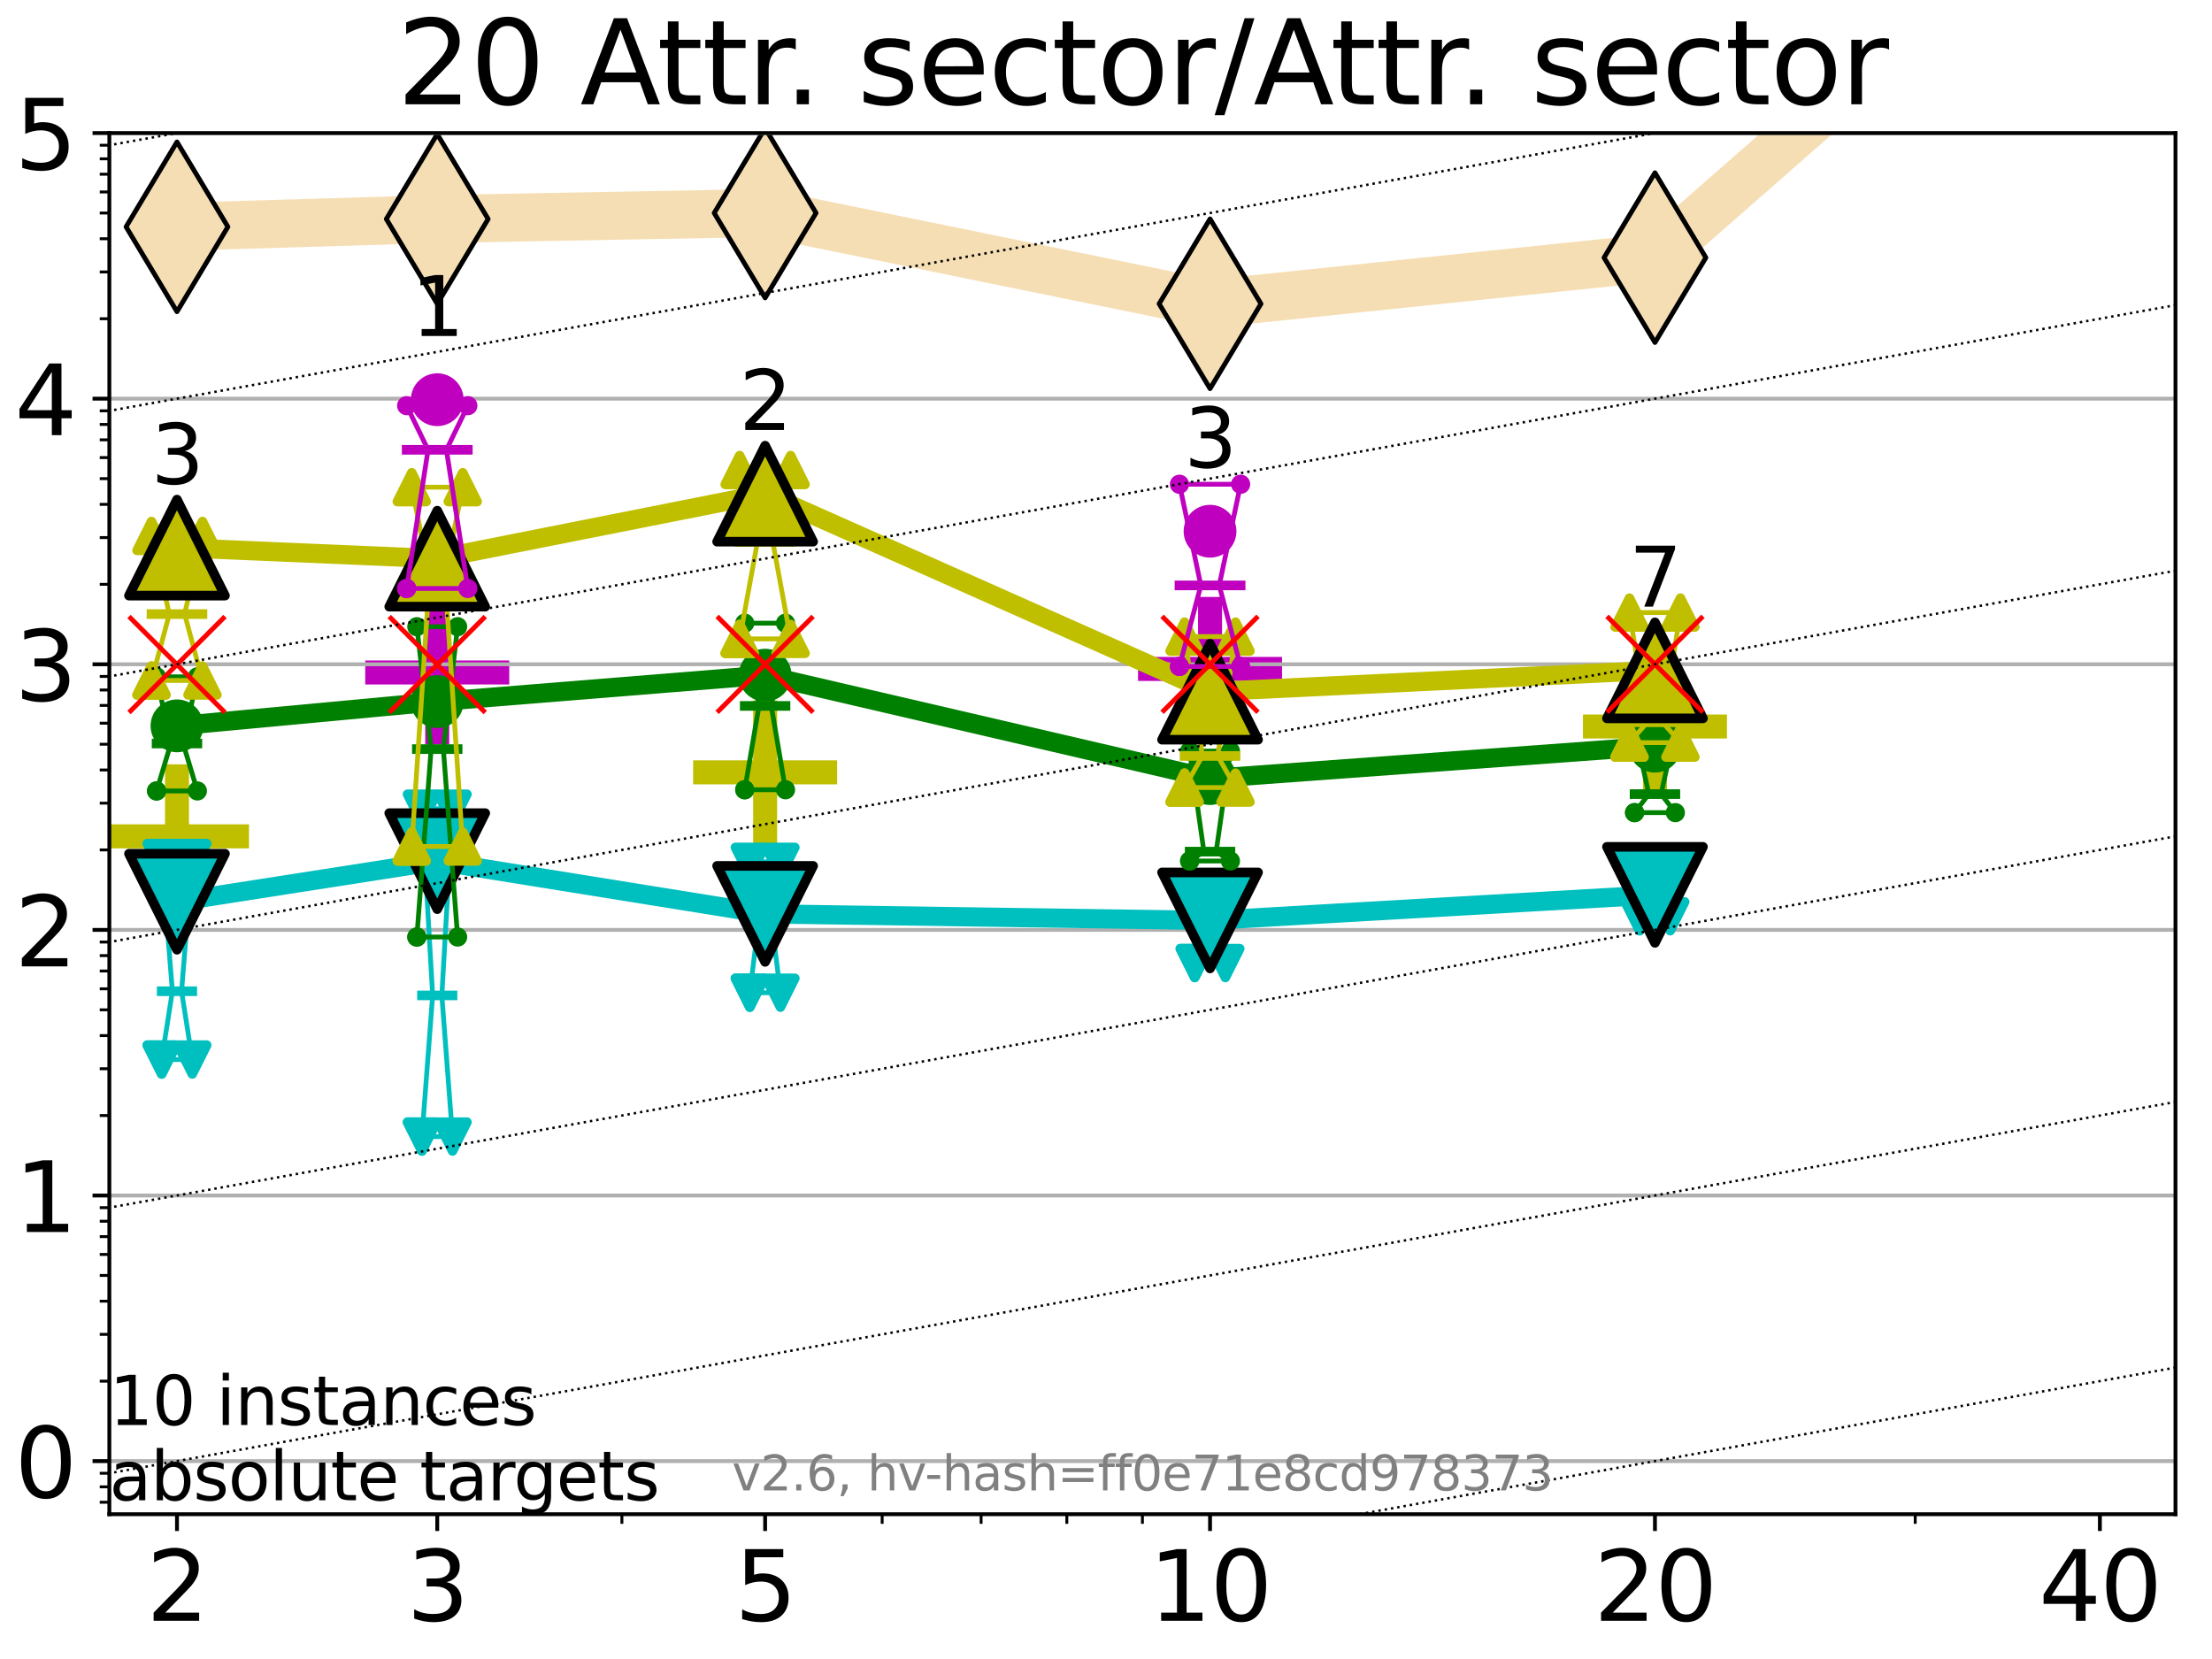 <?xml version="1.0" encoding="utf-8" standalone="no"?>
<!DOCTYPE svg PUBLIC "-//W3C//DTD SVG 1.1//EN"
  "http://www.w3.org/Graphics/SVG/1.1/DTD/svg11.dtd">
<svg xmlns:xlink="http://www.w3.org/1999/xlink" width="460.8pt" height="345.6pt" viewBox="0 0 460.8 345.6" xmlns="http://www.w3.org/2000/svg" version="1.1">
 <defs>
  <style type="text/css">*{stroke-linejoin: round; stroke-linecap: butt}</style>
 </defs>
 <g id="figure_1">
  <g id="patch_1">
   <path d="M 0 345.6 
L 460.8 345.6 
L 460.8 0 
L 0 0 
z
" style="fill: #ffffff"/>
  </g>
  <g id="axes_1">
   <g id="patch_2">
    <path d="M 22.78 315.44 
L 453.192 315.44 
L 453.192 27.72 
L 22.78 27.72 
z
" style="fill: #ffffff"/>
   </g>
   <g id="line2d_1">
    <path d="M 36.868 47.25 
L 91.085 45.626 
L 159.39 44.372 
L 252.074 63.284 
L 344.758 53.67 
L 407.106 -1 
" clip-path="url(#p219d6714e7)" style="fill: none; stroke: #f5deb3; stroke-width: 10; stroke-linecap: square"/>
    <defs>
     <path id="mb63b669e68" d="M -0 17.678 
L 10.607 0 
L 0 -17.678 
L -10.607 -0 
z
" style="stroke: #000000; stroke-linejoin: miter"/>
    </defs>
    <g clip-path="url(#p219d6714e7)">
     <use xlink:href="#mb63b669e68" x="36.868" y="47.25" style="fill: #f5deb3; stroke: #000000; stroke-linejoin: miter"/>
     <use xlink:href="#mb63b669e68" x="91.085" y="45.626" style="fill: #f5deb3; stroke: #000000; stroke-linejoin: miter"/>
     <use xlink:href="#mb63b669e68" x="159.39" y="44.372" style="fill: #f5deb3; stroke: #000000; stroke-linejoin: miter"/>
     <use xlink:href="#mb63b669e68" x="252.074" y="63.284" style="fill: #f5deb3; stroke: #000000; stroke-linejoin: miter"/>
     <use xlink:href="#mb63b669e68" x="344.758" y="53.67" style="fill: #f5deb3; stroke: #000000; stroke-linejoin: miter"/>
     <use xlink:href="#mb63b669e68" x="407.106" y="-1" style="fill: #f5deb3; stroke: #000000; stroke-linejoin: miter"/>
    </g>
   </g>
   <g id="line2d_2">
    <defs>
     <path id="m03f3f180c7" d="M -15 0 
L 15 0 
M 0 15 
L 0 -15 
" style="stroke: #bfbf00; stroke-width: 5"/>
    </defs>
    <g clip-path="url(#p219d6714e7)">
     <use xlink:href="#m03f3f180c7" x="36.868" y="174.226" style="fill: #bfbf00; stroke: #bfbf00; stroke-width: 5"/>
    </g>
   </g>
   <g id="line2d_3">
    <defs>
     <path id="m4fea50dcdf" d="M -15 0 
L 15 0 
M 0 15 
L 0 -15 
" style="stroke: #bf00bf; stroke-width: 5"/>
    </defs>
    <g clip-path="url(#p219d6714e7)">
     <use xlink:href="#m4fea50dcdf" x="91.085" y="140.091" style="fill: #bf00bf; stroke: #bf00bf; stroke-width: 5"/>
    </g>
   </g>
   <g id="line2d_4">
    <g clip-path="url(#p219d6714e7)">
     <use xlink:href="#m03f3f180c7" x="159.39" y="160.891" style="fill: #bfbf00; stroke: #bfbf00; stroke-width: 5"/>
    </g>
   </g>
   <g id="line2d_5">
    <g clip-path="url(#p219d6714e7)">
     <use xlink:href="#m4fea50dcdf" x="252.074" y="139.35" style="fill: #bf00bf; stroke: #bf00bf; stroke-width: 5"/>
    </g>
   </g>
   <g id="line2d_6">
    <g clip-path="url(#p219d6714e7)">
     <use xlink:href="#m03f3f180c7" x="344.758" y="151.341" style="fill: #bfbf00; stroke: #bfbf00; stroke-width: 5"/>
    </g>
   </g>
   <g id="matplotlib.axis_1">
    <g id="xtick_1">
     <g id="line2d_7">
      <defs>
       <path id="m09eda92fe1" d="M 0 0 
L 0 3.5 
" style="stroke: #000000; stroke-width: 0.8"/>
      </defs>
      <g>
       <use xlink:href="#m09eda92fe1" x="36.868" y="315.44" style="stroke: #000000; stroke-width: 0.8"/>
      </g>
     </g>
     <g id="text_1">
      <!-- 2 -->
      <g transform="translate(30.506 337.637) scale(0.2 -0.2)">
       <defs>
        <path id="DejaVuSans-32" d="M 1228 531 
L 3431 531 
L 3431 0 
L 469 0 
L 469 531 
Q 828 903 1448 1529 
Q 2069 2156 2228 2338 
Q 2531 2678 2651 2914 
Q 2772 3150 2772 3378 
Q 2772 3750 2511 3984 
Q 2250 4219 1831 4219 
Q 1534 4219 1204 4116 
Q 875 4013 500 3803 
L 500 4441 
Q 881 4594 1212 4672 
Q 1544 4750 1819 4750 
Q 2544 4750 2975 4387 
Q 3406 4025 3406 3419 
Q 3406 3131 3298 2873 
Q 3191 2616 2906 2266 
Q 2828 2175 2409 1742 
Q 1991 1309 1228 531 
z
" transform="scale(0.016)"/>
       </defs>
       <use xlink:href="#DejaVuSans-32"/>
      </g>
     </g>
    </g>
    <g id="xtick_2">
     <g id="line2d_8">
      <g>
       <use xlink:href="#m09eda92fe1" x="91.085" y="315.44" style="stroke: #000000; stroke-width: 0.8"/>
      </g>
     </g>
     <g id="text_2">
      <!-- 3 -->
      <g transform="translate(84.723 337.637) scale(0.2 -0.2)">
       <defs>
        <path id="DejaVuSans-33" d="M 2597 2516 
Q 3050 2419 3304 2112 
Q 3559 1806 3559 1356 
Q 3559 666 3084 287 
Q 2609 -91 1734 -91 
Q 1441 -91 1130 -33 
Q 819 25 488 141 
L 488 750 
Q 750 597 1062 519 
Q 1375 441 1716 441 
Q 2309 441 2620 675 
Q 2931 909 2931 1356 
Q 2931 1769 2642 2001 
Q 2353 2234 1838 2234 
L 1294 2234 
L 1294 2753 
L 1863 2753 
Q 2328 2753 2575 2939 
Q 2822 3125 2822 3475 
Q 2822 3834 2567 4026 
Q 2313 4219 1838 4219 
Q 1578 4219 1281 4162 
Q 984 4106 628 3988 
L 628 4550 
Q 988 4650 1302 4700 
Q 1616 4750 1894 4750 
Q 2613 4750 3031 4423 
Q 3450 4097 3450 3541 
Q 3450 3153 3228 2886 
Q 3006 2619 2597 2516 
z
" transform="scale(0.016)"/>
       </defs>
       <use xlink:href="#DejaVuSans-33"/>
      </g>
     </g>
    </g>
    <g id="xtick_3">
     <g id="line2d_9">
      <g>
       <use xlink:href="#m09eda92fe1" x="159.39" y="315.44" style="stroke: #000000; stroke-width: 0.8"/>
      </g>
     </g>
     <g id="text_3">
      <!-- 5 -->
      <g transform="translate(153.028 337.637) scale(0.2 -0.2)">
       <defs>
        <path id="DejaVuSans-35" d="M 691 4666 
L 3169 4666 
L 3169 4134 
L 1269 4134 
L 1269 2991 
Q 1406 3038 1543 3061 
Q 1681 3084 1819 3084 
Q 2600 3084 3056 2656 
Q 3513 2228 3513 1497 
Q 3513 744 3044 326 
Q 2575 -91 1722 -91 
Q 1428 -91 1123 -41 
Q 819 9 494 109 
L 494 744 
Q 775 591 1075 516 
Q 1375 441 1709 441 
Q 2250 441 2565 725 
Q 2881 1009 2881 1497 
Q 2881 1984 2565 2268 
Q 2250 2553 1709 2553 
Q 1456 2553 1204 2497 
Q 953 2441 691 2322 
L 691 4666 
z
" transform="scale(0.016)"/>
       </defs>
       <use xlink:href="#DejaVuSans-35"/>
      </g>
     </g>
    </g>
    <g id="xtick_4">
     <g id="line2d_10">
      <g>
       <use xlink:href="#m09eda92fe1" x="252.074" y="315.44" style="stroke: #000000; stroke-width: 0.8"/>
      </g>
     </g>
     <g id="text_4">
      <!-- 10 -->
      <g transform="translate(239.349 337.637) scale(0.2 -0.2)">
       <defs>
        <path id="DejaVuSans-31" d="M 794 531 
L 1825 531 
L 1825 4091 
L 703 3866 
L 703 4441 
L 1819 4666 
L 2450 4666 
L 2450 531 
L 3481 531 
L 3481 0 
L 794 0 
L 794 531 
z
" transform="scale(0.016)"/>
        <path id="DejaVuSans-30" d="M 2034 4250 
Q 1547 4250 1301 3770 
Q 1056 3291 1056 2328 
Q 1056 1369 1301 889 
Q 1547 409 2034 409 
Q 2525 409 2770 889 
Q 3016 1369 3016 2328 
Q 3016 3291 2770 3770 
Q 2525 4250 2034 4250 
z
M 2034 4750 
Q 2819 4750 3233 4129 
Q 3647 3509 3647 2328 
Q 3647 1150 3233 529 
Q 2819 -91 2034 -91 
Q 1250 -91 836 529 
Q 422 1150 422 2328 
Q 422 3509 836 4129 
Q 1250 4750 2034 4750 
z
" transform="scale(0.016)"/>
       </defs>
       <use xlink:href="#DejaVuSans-31"/>
       <use xlink:href="#DejaVuSans-30" x="63.623"/>
      </g>
     </g>
    </g>
    <g id="xtick_5">
     <g id="line2d_11">
      <g>
       <use xlink:href="#m09eda92fe1" x="344.758" y="315.44" style="stroke: #000000; stroke-width: 0.8"/>
      </g>
     </g>
     <g id="text_5">
      <!-- 20 -->
      <g transform="translate(332.033 337.637) scale(0.2 -0.2)">
       <use xlink:href="#DejaVuSans-32"/>
       <use xlink:href="#DejaVuSans-30" x="63.623"/>
      </g>
     </g>
    </g>
    <g id="xtick_6">
     <g id="line2d_12">
      <g>
       <use xlink:href="#m09eda92fe1" x="437.443" y="315.44" style="stroke: #000000; stroke-width: 0.8"/>
      </g>
     </g>
     <g id="text_6">
      <!-- 40 -->
      <g transform="translate(424.718 337.637) scale(0.2 -0.2)">
       <defs>
        <path id="DejaVuSans-34" d="M 2419 4116 
L 825 1625 
L 2419 1625 
L 2419 4116 
z
M 2253 4666 
L 3047 4666 
L 3047 1625 
L 3713 1625 
L 3713 1100 
L 3047 1100 
L 3047 0 
L 2419 0 
L 2419 1100 
L 313 1100 
L 313 1709 
L 2253 4666 
z
" transform="scale(0.016)"/>
       </defs>
       <use xlink:href="#DejaVuSans-34"/>
       <use xlink:href="#DejaVuSans-30" x="63.623"/>
      </g>
     </g>
    </g>
    <g id="xtick_7">
     <g id="line2d_13">
      <defs>
       <path id="m57f7ca2aec" d="M 0 0 
L 0 2 
" style="stroke: #000000; stroke-width: 0.6"/>
      </defs>
      <g>
       <use xlink:href="#m57f7ca2aec" x="129.552" y="315.44" style="stroke: #000000; stroke-width: 0.6"/>
      </g>
     </g>
    </g>
    <g id="xtick_8">
     <g id="line2d_14">
      <g>
       <use xlink:href="#m57f7ca2aec" x="183.769" y="315.44" style="stroke: #000000; stroke-width: 0.6"/>
      </g>
     </g>
    </g>
    <g id="xtick_9">
     <g id="line2d_15">
      <g>
       <use xlink:href="#m57f7ca2aec" x="204.381" y="315.44" style="stroke: #000000; stroke-width: 0.6"/>
      </g>
     </g>
    </g>
    <g id="xtick_10">
     <g id="line2d_16">
      <g>
       <use xlink:href="#m57f7ca2aec" x="222.237" y="315.44" style="stroke: #000000; stroke-width: 0.6"/>
      </g>
     </g>
    </g>
    <g id="xtick_11">
     <g id="line2d_17">
      <g>
       <use xlink:href="#m57f7ca2aec" x="237.986" y="315.44" style="stroke: #000000; stroke-width: 0.6"/>
      </g>
     </g>
    </g>
    <g id="xtick_12">
     <g id="line2d_18">
      <g>
       <use xlink:href="#m57f7ca2aec" x="398.975" y="315.44" style="stroke: #000000; stroke-width: 0.6"/>
      </g>
     </g>
    </g>
   </g>
   <g id="matplotlib.axis_2">
    <g id="ytick_1">
     <g id="line2d_19">
      <path d="M 22.78 304.374 
L 453.192 304.374 
" clip-path="url(#p219d6714e7)" style="fill: none; stroke: #b0b0b0; stroke-width: 0.8; stroke-linecap: square"/>
     </g>
     <g id="line2d_20">
      <defs>
       <path id="m651d132a53" d="M 0 0 
L -3.5 0 
" style="stroke: #000000; stroke-width: 0.8"/>
      </defs>
      <g>
       <use xlink:href="#m651d132a53" x="22.78" y="304.374" style="stroke: #000000; stroke-width: 0.8"/>
      </g>
     </g>
     <g id="text_7">
      <!-- 0 -->
      <g transform="translate(3.055 311.972) scale(0.2 -0.2)">
       <use xlink:href="#DejaVuSans-30"/>
      </g>
     </g>
    </g>
    <g id="ytick_2">
     <g id="line2d_21">
      <path d="M 22.78 249.043 
L 453.192 249.043 
" clip-path="url(#p219d6714e7)" style="fill: none; stroke: #b0b0b0; stroke-width: 0.8; stroke-linecap: square"/>
     </g>
     <g id="line2d_22">
      <g>
       <use xlink:href="#m651d132a53" x="22.78" y="249.043" style="stroke: #000000; stroke-width: 0.8"/>
      </g>
     </g>
     <g id="text_8">
      <!-- 1 -->
      <g transform="translate(3.055 256.642) scale(0.2 -0.2)">
       <use xlink:href="#DejaVuSans-31"/>
      </g>
     </g>
    </g>
    <g id="ytick_3">
     <g id="line2d_23">
      <path d="M 22.78 193.712 
L 453.192 193.712 
" clip-path="url(#p219d6714e7)" style="fill: none; stroke: #b0b0b0; stroke-width: 0.8; stroke-linecap: square"/>
     </g>
     <g id="line2d_24">
      <g>
       <use xlink:href="#m651d132a53" x="22.78" y="193.712" style="stroke: #000000; stroke-width: 0.8"/>
      </g>
     </g>
     <g id="text_9">
      <!-- 2 -->
      <g transform="translate(3.055 201.311) scale(0.2 -0.2)">
       <use xlink:href="#DejaVuSans-32"/>
      </g>
     </g>
    </g>
    <g id="ytick_4">
     <g id="line2d_25">
      <path d="M 22.78 138.382 
L 453.192 138.382 
" clip-path="url(#p219d6714e7)" style="fill: none; stroke: #b0b0b0; stroke-width: 0.8; stroke-linecap: square"/>
     </g>
     <g id="line2d_26">
      <g>
       <use xlink:href="#m651d132a53" x="22.78" y="138.382" style="stroke: #000000; stroke-width: 0.8"/>
      </g>
     </g>
     <g id="text_10">
      <!-- 3 -->
      <g transform="translate(3.055 145.98) scale(0.2 -0.2)">
       <use xlink:href="#DejaVuSans-33"/>
      </g>
     </g>
    </g>
    <g id="ytick_5">
     <g id="line2d_27">
      <path d="M 22.78 83.051 
L 453.192 83.051 
" clip-path="url(#p219d6714e7)" style="fill: none; stroke: #b0b0b0; stroke-width: 0.8; stroke-linecap: square"/>
     </g>
     <g id="line2d_28">
      <g>
       <use xlink:href="#m651d132a53" x="22.78" y="83.051" style="stroke: #000000; stroke-width: 0.8"/>
      </g>
     </g>
     <g id="text_11">
      <!-- 4 -->
      <g transform="translate(3.055 90.649) scale(0.2 -0.2)">
       <use xlink:href="#DejaVuSans-34"/>
      </g>
     </g>
    </g>
    <g id="ytick_6">
     <g id="line2d_29">
      <path d="M 22.78 27.72 
L 453.192 27.72 
" clip-path="url(#p219d6714e7)" style="fill: none; stroke: #b0b0b0; stroke-width: 0.8; stroke-linecap: square"/>
     </g>
     <g id="line2d_30">
      <g>
       <use xlink:href="#m651d132a53" x="22.78" y="27.72" style="stroke: #000000; stroke-width: 0.8"/>
      </g>
     </g>
     <g id="text_12">
      <!-- 5 -->
      <g transform="translate(3.055 35.318) scale(0.2 -0.2)">
       <use xlink:href="#DejaVuSans-35"/>
      </g>
     </g>
    </g>
    <g id="ytick_7">
     <g id="line2d_31">
      <defs>
       <path id="m8907cf55c7" d="M 0 0 
L -2 0 
" style="stroke: #000000; stroke-width: 0.6"/>
      </defs>
      <g>
       <use xlink:href="#m8907cf55c7" x="22.78" y="312.945" style="stroke: #000000; stroke-width: 0.6"/>
      </g>
     </g>
    </g>
    <g id="ytick_8">
     <g id="line2d_32">
      <g>
       <use xlink:href="#m8907cf55c7" x="22.78" y="309.736" style="stroke: #000000; stroke-width: 0.6"/>
      </g>
     </g>
    </g>
    <g id="ytick_9">
     <g id="line2d_33">
      <g>
       <use xlink:href="#m8907cf55c7" x="22.78" y="306.906" style="stroke: #000000; stroke-width: 0.6"/>
      </g>
     </g>
    </g>
    <g id="ytick_10">
     <g id="line2d_34">
      <g>
       <use xlink:href="#m8907cf55c7" x="22.78" y="287.718" style="stroke: #000000; stroke-width: 0.6"/>
      </g>
     </g>
    </g>
    <g id="ytick_11">
     <g id="line2d_35">
      <g>
       <use xlink:href="#m8907cf55c7" x="22.78" y="277.974" style="stroke: #000000; stroke-width: 0.6"/>
      </g>
     </g>
    </g>
    <g id="ytick_12">
     <g id="line2d_36">
      <g>
       <use xlink:href="#m8907cf55c7" x="22.78" y="271.061" style="stroke: #000000; stroke-width: 0.6"/>
      </g>
     </g>
    </g>
    <g id="ytick_13">
     <g id="line2d_37">
      <g>
       <use xlink:href="#m8907cf55c7" x="22.78" y="265.699" style="stroke: #000000; stroke-width: 0.6"/>
      </g>
     </g>
    </g>
    <g id="ytick_14">
     <g id="line2d_38">
      <g>
       <use xlink:href="#m8907cf55c7" x="22.78" y="261.318" style="stroke: #000000; stroke-width: 0.6"/>
      </g>
     </g>
    </g>
    <g id="ytick_15">
     <g id="line2d_39">
      <g>
       <use xlink:href="#m8907cf55c7" x="22.78" y="257.614" style="stroke: #000000; stroke-width: 0.6"/>
      </g>
     </g>
    </g>
    <g id="ytick_16">
     <g id="line2d_40">
      <g>
       <use xlink:href="#m8907cf55c7" x="22.78" y="254.405" style="stroke: #000000; stroke-width: 0.6"/>
      </g>
     </g>
    </g>
    <g id="ytick_17">
     <g id="line2d_41">
      <g>
       <use xlink:href="#m8907cf55c7" x="22.78" y="251.575" style="stroke: #000000; stroke-width: 0.6"/>
      </g>
     </g>
    </g>
    <g id="ytick_18">
     <g id="line2d_42">
      <g>
       <use xlink:href="#m8907cf55c7" x="22.78" y="232.387" style="stroke: #000000; stroke-width: 0.6"/>
      </g>
     </g>
    </g>
    <g id="ytick_19">
     <g id="line2d_43">
      <g>
       <use xlink:href="#m8907cf55c7" x="22.78" y="222.644" style="stroke: #000000; stroke-width: 0.6"/>
      </g>
     </g>
    </g>
    <g id="ytick_20">
     <g id="line2d_44">
      <g>
       <use xlink:href="#m8907cf55c7" x="22.78" y="215.731" style="stroke: #000000; stroke-width: 0.6"/>
      </g>
     </g>
    </g>
    <g id="ytick_21">
     <g id="line2d_45">
      <g>
       <use xlink:href="#m8907cf55c7" x="22.78" y="210.369" style="stroke: #000000; stroke-width: 0.6"/>
      </g>
     </g>
    </g>
    <g id="ytick_22">
     <g id="line2d_46">
      <g>
       <use xlink:href="#m8907cf55c7" x="22.78" y="205.987" style="stroke: #000000; stroke-width: 0.6"/>
      </g>
     </g>
    </g>
    <g id="ytick_23">
     <g id="line2d_47">
      <g>
       <use xlink:href="#m8907cf55c7" x="22.78" y="202.283" style="stroke: #000000; stroke-width: 0.6"/>
      </g>
     </g>
    </g>
    <g id="ytick_24">
     <g id="line2d_48">
      <g>
       <use xlink:href="#m8907cf55c7" x="22.78" y="199.074" style="stroke: #000000; stroke-width: 0.6"/>
      </g>
     </g>
    </g>
    <g id="ytick_25">
     <g id="line2d_49">
      <g>
       <use xlink:href="#m8907cf55c7" x="22.78" y="196.244" style="stroke: #000000; stroke-width: 0.6"/>
      </g>
     </g>
    </g>
    <g id="ytick_26">
     <g id="line2d_50">
      <g>
       <use xlink:href="#m8907cf55c7" x="22.78" y="177.056" style="stroke: #000000; stroke-width: 0.6"/>
      </g>
     </g>
    </g>
    <g id="ytick_27">
     <g id="line2d_51">
      <g>
       <use xlink:href="#m8907cf55c7" x="22.78" y="167.313" style="stroke: #000000; stroke-width: 0.6"/>
      </g>
     </g>
    </g>
    <g id="ytick_28">
     <g id="line2d_52">
      <g>
       <use xlink:href="#m8907cf55c7" x="22.78" y="160.4" style="stroke: #000000; stroke-width: 0.6"/>
      </g>
     </g>
    </g>
    <g id="ytick_29">
     <g id="line2d_53">
      <g>
       <use xlink:href="#m8907cf55c7" x="22.78" y="155.038" style="stroke: #000000; stroke-width: 0.6"/>
      </g>
     </g>
    </g>
    <g id="ytick_30">
     <g id="line2d_54">
      <g>
       <use xlink:href="#m8907cf55c7" x="22.78" y="150.657" style="stroke: #000000; stroke-width: 0.6"/>
      </g>
     </g>
    </g>
    <g id="ytick_31">
     <g id="line2d_55">
      <g>
       <use xlink:href="#m8907cf55c7" x="22.78" y="146.952" style="stroke: #000000; stroke-width: 0.6"/>
      </g>
     </g>
    </g>
    <g id="ytick_32">
     <g id="line2d_56">
      <g>
       <use xlink:href="#m8907cf55c7" x="22.78" y="143.744" style="stroke: #000000; stroke-width: 0.6"/>
      </g>
     </g>
    </g>
    <g id="ytick_33">
     <g id="line2d_57">
      <g>
       <use xlink:href="#m8907cf55c7" x="22.78" y="140.913" style="stroke: #000000; stroke-width: 0.6"/>
      </g>
     </g>
    </g>
    <g id="ytick_34">
     <g id="line2d_58">
      <g>
       <use xlink:href="#m8907cf55c7" x="22.78" y="121.725" style="stroke: #000000; stroke-width: 0.6"/>
      </g>
     </g>
    </g>
    <g id="ytick_35">
     <g id="line2d_59">
      <g>
       <use xlink:href="#m8907cf55c7" x="22.78" y="111.982" style="stroke: #000000; stroke-width: 0.6"/>
      </g>
     </g>
    </g>
    <g id="ytick_36">
     <g id="line2d_60">
      <g>
       <use xlink:href="#m8907cf55c7" x="22.78" y="105.069" style="stroke: #000000; stroke-width: 0.6"/>
      </g>
     </g>
    </g>
    <g id="ytick_37">
     <g id="line2d_61">
      <g>
       <use xlink:href="#m8907cf55c7" x="22.78" y="99.707" style="stroke: #000000; stroke-width: 0.6"/>
      </g>
     </g>
    </g>
    <g id="ytick_38">
     <g id="line2d_62">
      <g>
       <use xlink:href="#m8907cf55c7" x="22.78" y="95.326" style="stroke: #000000; stroke-width: 0.6"/>
      </g>
     </g>
    </g>
    <g id="ytick_39">
     <g id="line2d_63">
      <g>
       <use xlink:href="#m8907cf55c7" x="22.78" y="91.622" style="stroke: #000000; stroke-width: 0.6"/>
      </g>
     </g>
    </g>
    <g id="ytick_40">
     <g id="line2d_64">
      <g>
       <use xlink:href="#m8907cf55c7" x="22.78" y="88.413" style="stroke: #000000; stroke-width: 0.6"/>
      </g>
     </g>
    </g>
    <g id="ytick_41">
     <g id="line2d_65">
      <g>
       <use xlink:href="#m8907cf55c7" x="22.78" y="85.583" style="stroke: #000000; stroke-width: 0.6"/>
      </g>
     </g>
    </g>
    <g id="ytick_42">
     <g id="line2d_66">
      <g>
       <use xlink:href="#m8907cf55c7" x="22.78" y="66.395" style="stroke: #000000; stroke-width: 0.6"/>
      </g>
     </g>
    </g>
    <g id="ytick_43">
     <g id="line2d_67">
      <g>
       <use xlink:href="#m8907cf55c7" x="22.78" y="56.651" style="stroke: #000000; stroke-width: 0.6"/>
      </g>
     </g>
    </g>
    <g id="ytick_44">
     <g id="line2d_68">
      <g>
       <use xlink:href="#m8907cf55c7" x="22.78" y="49.738" style="stroke: #000000; stroke-width: 0.6"/>
      </g>
     </g>
    </g>
    <g id="ytick_45">
     <g id="line2d_69">
      <g>
       <use xlink:href="#m8907cf55c7" x="22.78" y="44.376" style="stroke: #000000; stroke-width: 0.6"/>
      </g>
     </g>
    </g>
    <g id="ytick_46">
     <g id="line2d_70">
      <g>
       <use xlink:href="#m8907cf55c7" x="22.78" y="39.995" style="stroke: #000000; stroke-width: 0.6"/>
      </g>
     </g>
    </g>
    <g id="ytick_47">
     <g id="line2d_71">
      <g>
       <use xlink:href="#m8907cf55c7" x="22.78" y="36.291" style="stroke: #000000; stroke-width: 0.6"/>
      </g>
     </g>
    </g>
    <g id="ytick_48">
     <g id="line2d_72">
      <g>
       <use xlink:href="#m8907cf55c7" x="22.78" y="33.082" style="stroke: #000000; stroke-width: 0.6"/>
      </g>
     </g>
    </g>
    <g id="ytick_49">
     <g id="line2d_73">
      <g>
       <use xlink:href="#m8907cf55c7" x="22.78" y="30.252" style="stroke: #000000; stroke-width: 0.6"/>
      </g>
     </g>
    </g>
   </g>
   <g id="line2d_74">
    <path d="M 33.682 220.72 
L 35.912 206.493 
L 33.682 178.735 
L 40.054 178.735 
L 37.824 206.493 
L 40.054 220.72 
L 33.682 220.72 
" clip-path="url(#p219d6714e7)" style="fill: none; stroke: #00bfbf; stroke-linecap: square"/>
   </g>
   <g id="line2d_75">
    <path d="M 33.682 220.72 
L 40.054 220.72 
L 40.054 178.735 
L 33.682 178.735 
L 33.682 220.72 
" clip-path="url(#p219d6714e7)" style="fill: none"/>
    <defs>
     <path id="mc072b5decb" d="M -0 3 
L 3 -3 
L -3 -3 
z
" style="stroke: #00bfbf; stroke-width: 2; stroke-linejoin: miter"/>
    </defs>
    <g clip-path="url(#p219d6714e7)">
     <use xlink:href="#mc072b5decb" x="33.682" y="220.72" style="fill: #00bfbf; stroke: #00bfbf; stroke-width: 2; stroke-linejoin: miter"/>
     <use xlink:href="#mc072b5decb" x="40.054" y="220.72" style="fill: #00bfbf; stroke: #00bfbf; stroke-width: 2; stroke-linejoin: miter"/>
     <use xlink:href="#mc072b5decb" x="40.054" y="178.735" style="fill: #00bfbf; stroke: #00bfbf; stroke-width: 2; stroke-linejoin: miter"/>
     <use xlink:href="#mc072b5decb" x="33.682" y="178.735" style="fill: #00bfbf; stroke: #00bfbf; stroke-width: 2; stroke-linejoin: miter"/>
     <use xlink:href="#mc072b5decb" x="33.682" y="220.72" style="fill: #00bfbf; stroke: #00bfbf; stroke-width: 2; stroke-linejoin: miter"/>
    </g>
   </g>
   <g id="line2d_76">
    <path d="M 33.682 206.493 
L 40.054 206.493 
" clip-path="url(#p219d6714e7)" style="fill: none; stroke: #00bfbf; stroke-width: 2; stroke-linecap: square"/>
   </g>
   <g id="line2d_77">
    <path d="M 87.899 236.768 
L 90.129 207.361 
L 87.899 168.461 
L 94.271 168.461 
L 92.041 207.361 
L 94.271 236.768 
L 87.899 236.768 
" clip-path="url(#p219d6714e7)" style="fill: none; stroke: #00bfbf; stroke-linecap: square"/>
   </g>
   <g id="line2d_78">
    <path d="M 87.899 236.768 
L 94.271 236.768 
L 94.271 168.461 
L 87.899 168.461 
L 87.899 236.768 
" clip-path="url(#p219d6714e7)" style="fill: none"/>
    <g clip-path="url(#p219d6714e7)">
     <use xlink:href="#mc072b5decb" x="87.899" y="236.768" style="fill: #00bfbf; stroke: #00bfbf; stroke-width: 2; stroke-linejoin: miter"/>
     <use xlink:href="#mc072b5decb" x="94.271" y="236.768" style="fill: #00bfbf; stroke: #00bfbf; stroke-width: 2; stroke-linejoin: miter"/>
     <use xlink:href="#mc072b5decb" x="94.271" y="168.461" style="fill: #00bfbf; stroke: #00bfbf; stroke-width: 2; stroke-linejoin: miter"/>
     <use xlink:href="#mc072b5decb" x="87.899" y="168.461" style="fill: #00bfbf; stroke: #00bfbf; stroke-width: 2; stroke-linejoin: miter"/>
     <use xlink:href="#mc072b5decb" x="87.899" y="236.768" style="fill: #00bfbf; stroke: #00bfbf; stroke-width: 2; stroke-linejoin: miter"/>
    </g>
   </g>
   <g id="line2d_79">
    <path d="M 87.899 207.361 
L 94.271 207.361 
" clip-path="url(#p219d6714e7)" style="fill: none; stroke: #00bfbf; stroke-width: 2; stroke-linecap: square"/>
   </g>
   <g id="line2d_80">
    <path d="M 156.204 206.802 
L 158.434 188.777 
L 156.204 179.535 
L 162.576 179.535 
L 160.346 188.777 
L 162.576 206.802 
L 156.204 206.802 
" clip-path="url(#p219d6714e7)" style="fill: none; stroke: #00bfbf; stroke-linecap: square"/>
   </g>
   <g id="line2d_81">
    <path d="M 156.204 206.802 
L 162.576 206.802 
L 162.576 179.535 
L 156.204 179.535 
L 156.204 206.802 
" clip-path="url(#p219d6714e7)" style="fill: none"/>
    <g clip-path="url(#p219d6714e7)">
     <use xlink:href="#mc072b5decb" x="156.204" y="206.802" style="fill: #00bfbf; stroke: #00bfbf; stroke-width: 2; stroke-linejoin: miter"/>
     <use xlink:href="#mc072b5decb" x="162.576" y="206.802" style="fill: #00bfbf; stroke: #00bfbf; stroke-width: 2; stroke-linejoin: miter"/>
     <use xlink:href="#mc072b5decb" x="162.576" y="179.535" style="fill: #00bfbf; stroke: #00bfbf; stroke-width: 2; stroke-linejoin: miter"/>
     <use xlink:href="#mc072b5decb" x="156.204" y="179.535" style="fill: #00bfbf; stroke: #00bfbf; stroke-width: 2; stroke-linejoin: miter"/>
     <use xlink:href="#mc072b5decb" x="156.204" y="206.802" style="fill: #00bfbf; stroke: #00bfbf; stroke-width: 2; stroke-linejoin: miter"/>
    </g>
   </g>
   <g id="line2d_82">
    <path d="M 156.204 188.777 
L 162.576 188.777 
" clip-path="url(#p219d6714e7)" style="fill: none; stroke: #00bfbf; stroke-width: 2; stroke-linecap: square"/>
   </g>
   <g id="line2d_83">
    <path d="M 248.888 200.625 
L 251.118 190.323 
L 248.888 186.805 
L 255.26 186.805 
L 253.03 190.323 
L 255.26 200.625 
L 248.888 200.625 
" clip-path="url(#p219d6714e7)" style="fill: none; stroke: #00bfbf; stroke-linecap: square"/>
   </g>
   <g id="line2d_84">
    <path d="M 248.888 200.625 
L 255.26 200.625 
L 255.26 186.805 
L 248.888 186.805 
L 248.888 200.625 
" clip-path="url(#p219d6714e7)" style="fill: none"/>
    <g clip-path="url(#p219d6714e7)">
     <use xlink:href="#mc072b5decb" x="248.888" y="200.625" style="fill: #00bfbf; stroke: #00bfbf; stroke-width: 2; stroke-linejoin: miter"/>
     <use xlink:href="#mc072b5decb" x="255.26" y="200.625" style="fill: #00bfbf; stroke: #00bfbf; stroke-width: 2; stroke-linejoin: miter"/>
     <use xlink:href="#mc072b5decb" x="255.26" y="186.805" style="fill: #00bfbf; stroke: #00bfbf; stroke-width: 2; stroke-linejoin: miter"/>
     <use xlink:href="#mc072b5decb" x="248.888" y="186.805" style="fill: #00bfbf; stroke: #00bfbf; stroke-width: 2; stroke-linejoin: miter"/>
     <use xlink:href="#mc072b5decb" x="248.888" y="200.625" style="fill: #00bfbf; stroke: #00bfbf; stroke-width: 2; stroke-linejoin: miter"/>
    </g>
   </g>
   <g id="line2d_85">
    <path d="M 248.888 190.323 
L 255.26 190.323 
" clip-path="url(#p219d6714e7)" style="fill: none; stroke: #00bfbf; stroke-width: 2; stroke-linecap: square"/>
   </g>
   <g id="line2d_86">
    <path d="M 341.572 190.871 
L 343.803 184.992 
L 341.572 183.111 
L 347.945 183.111 
L 345.714 184.992 
L 347.945 190.871 
L 341.572 190.871 
" clip-path="url(#p219d6714e7)" style="fill: none; stroke: #00bfbf; stroke-linecap: square"/>
   </g>
   <g id="line2d_87">
    <path d="M 341.572 190.871 
L 347.945 190.871 
L 347.945 183.111 
L 341.572 183.111 
L 341.572 190.871 
" clip-path="url(#p219d6714e7)" style="fill: none"/>
    <g clip-path="url(#p219d6714e7)">
     <use xlink:href="#mc072b5decb" x="341.572" y="190.871" style="fill: #00bfbf; stroke: #00bfbf; stroke-width: 2; stroke-linejoin: miter"/>
     <use xlink:href="#mc072b5decb" x="347.945" y="190.871" style="fill: #00bfbf; stroke: #00bfbf; stroke-width: 2; stroke-linejoin: miter"/>
     <use xlink:href="#mc072b5decb" x="347.945" y="183.111" style="fill: #00bfbf; stroke: #00bfbf; stroke-width: 2; stroke-linejoin: miter"/>
     <use xlink:href="#mc072b5decb" x="341.572" y="183.111" style="fill: #00bfbf; stroke: #00bfbf; stroke-width: 2; stroke-linejoin: miter"/>
     <use xlink:href="#mc072b5decb" x="341.572" y="190.871" style="fill: #00bfbf; stroke: #00bfbf; stroke-width: 2; stroke-linejoin: miter"/>
    </g>
   </g>
   <g id="line2d_88">
    <path d="M 341.572 184.992 
L 347.945 184.992 
" clip-path="url(#p219d6714e7)" style="fill: none; stroke: #00bfbf; stroke-width: 2; stroke-linecap: square"/>
   </g>
   <g id="line2d_89">
    <path d="M 36.868 187.846 
L 91.085 179.393 
" clip-path="url(#p219d6714e7)" style="fill: none; stroke: #00bfbf; stroke-width: 4; stroke-linecap: square"/>
   </g>
   <g id="line2d_90">
    <path d="M 91.085 179.393 
L 159.39 190.379 
" clip-path="url(#p219d6714e7)" style="fill: none; stroke: #00bfbf; stroke-width: 4; stroke-linecap: square"/>
   </g>
   <g id="line2d_91">
    <path d="M 159.39 190.379 
L 252.074 191.741 
" clip-path="url(#p219d6714e7)" style="fill: none; stroke: #00bfbf; stroke-width: 4; stroke-linecap: square"/>
   </g>
   <g id="line2d_92">
    <path d="M 252.074 191.741 
L 344.758 186.413 
" clip-path="url(#p219d6714e7)" style="fill: none; stroke: #00bfbf; stroke-width: 4; stroke-linecap: square"/>
   </g>
   <g id="line2d_93">
    <path d="M 36.868 187.846 
L 91.085 179.393 
L 159.39 190.379 
L 252.074 191.741 
L 344.758 186.413 
" clip-path="url(#p219d6714e7)" style="fill: none"/>
    <defs>
     <path id="me566a92d49" d="M -0 10 
L 10 -10 
L -10 -10 
z
" style="stroke: #000000; stroke-width: 2; stroke-linejoin: miter"/>
    </defs>
    <g clip-path="url(#p219d6714e7)">
     <use xlink:href="#me566a92d49" x="36.868" y="187.846" style="fill: #00bfbf; stroke: #000000; stroke-width: 2; stroke-linejoin: miter"/>
     <use xlink:href="#me566a92d49" x="91.085" y="179.393" style="fill: #00bfbf; stroke: #000000; stroke-width: 2; stroke-linejoin: miter"/>
     <use xlink:href="#me566a92d49" x="159.39" y="190.379" style="fill: #00bfbf; stroke: #000000; stroke-width: 2; stroke-linejoin: miter"/>
     <use xlink:href="#me566a92d49" x="252.074" y="191.741" style="fill: #00bfbf; stroke: #000000; stroke-width: 2; stroke-linejoin: miter"/>
     <use xlink:href="#me566a92d49" x="344.758" y="186.413" style="fill: #00bfbf; stroke: #000000; stroke-width: 2; stroke-linejoin: miter"/>
    </g>
   </g>
   <g id="line2d_94">
    <path d="M 32.62 164.769 
L 35.594 154.882 
L 32.62 140.994 
L 41.116 140.994 
L 38.143 154.882 
L 41.116 164.769 
L 32.62 164.769 
" clip-path="url(#p219d6714e7)" style="fill: none; stroke: #008000; stroke-linecap: square"/>
   </g>
   <g id="line2d_95">
    <path d="M 32.62 164.769 
L 41.116 164.769 
L 41.116 140.994 
L 32.62 140.994 
L 32.62 164.769 
" clip-path="url(#p219d6714e7)" style="fill: none"/>
    <defs>
     <path id="mec886771ca" d="M 0 1.5 
C 0.398 1.5 0.779 1.342 1.061 1.061 
C 1.342 0.779 1.5 0.398 1.5 0 
C 1.5 -0.398 1.342 -0.779 1.061 -1.061 
C 0.779 -1.342 0.398 -1.5 0 -1.5 
C -0.398 -1.5 -0.779 -1.342 -1.061 -1.061 
C -1.342 -0.779 -1.5 -0.398 -1.5 0 
C -1.5 0.398 -1.342 0.779 -1.061 1.061 
C -0.779 1.342 -0.398 1.5 0 1.5 
z
" style="stroke: #008000"/>
    </defs>
    <g clip-path="url(#p219d6714e7)">
     <use xlink:href="#mec886771ca" x="32.62" y="164.769" style="fill: #008000; stroke: #008000"/>
     <use xlink:href="#mec886771ca" x="41.116" y="164.769" style="fill: #008000; stroke: #008000"/>
     <use xlink:href="#mec886771ca" x="41.116" y="140.994" style="fill: #008000; stroke: #008000"/>
     <use xlink:href="#mec886771ca" x="32.62" y="140.994" style="fill: #008000; stroke: #008000"/>
     <use xlink:href="#mec886771ca" x="32.62" y="164.769" style="fill: #008000; stroke: #008000"/>
    </g>
   </g>
   <g id="line2d_96">
    <path d="M 32.62 154.882 
L 41.116 154.882 
" clip-path="url(#p219d6714e7)" style="fill: none; stroke: #008000; stroke-width: 2; stroke-linecap: square"/>
   </g>
   <g id="line2d_97">
    <path d="M 86.837 195.199 
L 89.811 156.052 
L 86.837 130.555 
L 95.333 130.555 
L 92.359 156.052 
L 95.333 195.199 
L 86.837 195.199 
" clip-path="url(#p219d6714e7)" style="fill: none; stroke: #008000; stroke-linecap: square"/>
   </g>
   <g id="line2d_98">
    <path d="M 86.837 195.199 
L 95.333 195.199 
L 95.333 130.555 
L 86.837 130.555 
L 86.837 195.199 
" clip-path="url(#p219d6714e7)" style="fill: none"/>
    <g clip-path="url(#p219d6714e7)">
     <use xlink:href="#mec886771ca" x="86.837" y="195.199" style="fill: #008000; stroke: #008000"/>
     <use xlink:href="#mec886771ca" x="95.333" y="195.199" style="fill: #008000; stroke: #008000"/>
     <use xlink:href="#mec886771ca" x="95.333" y="130.555" style="fill: #008000; stroke: #008000"/>
     <use xlink:href="#mec886771ca" x="86.837" y="130.555" style="fill: #008000; stroke: #008000"/>
     <use xlink:href="#mec886771ca" x="86.837" y="195.199" style="fill: #008000; stroke: #008000"/>
    </g>
   </g>
   <g id="line2d_99">
    <path d="M 86.837 156.052 
L 95.333 156.052 
" clip-path="url(#p219d6714e7)" style="fill: none; stroke: #008000; stroke-width: 2; stroke-linecap: square"/>
   </g>
   <g id="line2d_100">
    <path d="M 155.142 164.518 
L 158.116 147.056 
L 155.142 129.82 
L 163.638 129.82 
L 160.665 147.056 
L 163.638 164.518 
L 155.142 164.518 
" clip-path="url(#p219d6714e7)" style="fill: none; stroke: #008000; stroke-linecap: square"/>
   </g>
   <g id="line2d_101">
    <path d="M 155.142 164.518 
L 163.638 164.518 
L 163.638 129.82 
L 155.142 129.82 
L 155.142 164.518 
" clip-path="url(#p219d6714e7)" style="fill: none"/>
    <g clip-path="url(#p219d6714e7)">
     <use xlink:href="#mec886771ca" x="155.142" y="164.518" style="fill: #008000; stroke: #008000"/>
     <use xlink:href="#mec886771ca" x="163.638" y="164.518" style="fill: #008000; stroke: #008000"/>
     <use xlink:href="#mec886771ca" x="163.638" y="129.82" style="fill: #008000; stroke: #008000"/>
     <use xlink:href="#mec886771ca" x="155.142" y="129.82" style="fill: #008000; stroke: #008000"/>
     <use xlink:href="#mec886771ca" x="155.142" y="164.518" style="fill: #008000; stroke: #008000"/>
    </g>
   </g>
   <g id="line2d_102">
    <path d="M 155.142 147.056 
L 163.638 147.056 
" clip-path="url(#p219d6714e7)" style="fill: none; stroke: #008000; stroke-width: 2; stroke-linecap: square"/>
   </g>
   <g id="line2d_103">
    <path d="M 247.826 179.362 
L 250.8 177.407 
L 247.826 156.474 
L 256.322 156.474 
L 253.349 177.407 
L 256.322 179.362 
L 247.826 179.362 
" clip-path="url(#p219d6714e7)" style="fill: none; stroke: #008000; stroke-linecap: square"/>
   </g>
   <g id="line2d_104">
    <path d="M 247.826 179.362 
L 256.322 179.362 
L 256.322 156.474 
L 247.826 156.474 
L 247.826 179.362 
" clip-path="url(#p219d6714e7)" style="fill: none"/>
    <g clip-path="url(#p219d6714e7)">
     <use xlink:href="#mec886771ca" x="247.826" y="179.362" style="fill: #008000; stroke: #008000"/>
     <use xlink:href="#mec886771ca" x="256.322" y="179.362" style="fill: #008000; stroke: #008000"/>
     <use xlink:href="#mec886771ca" x="256.322" y="156.474" style="fill: #008000; stroke: #008000"/>
     <use xlink:href="#mec886771ca" x="247.826" y="156.474" style="fill: #008000; stroke: #008000"/>
     <use xlink:href="#mec886771ca" x="247.826" y="179.362" style="fill: #008000; stroke: #008000"/>
    </g>
   </g>
   <g id="line2d_105">
    <path d="M 247.826 177.407 
L 256.322 177.407 
" clip-path="url(#p219d6714e7)" style="fill: none; stroke: #008000; stroke-width: 2; stroke-linecap: square"/>
   </g>
   <g id="line2d_106">
    <path d="M 340.51 169.286 
L 343.484 165.43 
L 340.51 151.883 
L 349.007 151.883 
L 346.033 165.43 
L 349.007 169.286 
L 340.51 169.286 
" clip-path="url(#p219d6714e7)" style="fill: none; stroke: #008000; stroke-linecap: square"/>
   </g>
   <g id="line2d_107">
    <path d="M 340.51 169.286 
L 349.007 169.286 
L 349.007 151.883 
L 340.51 151.883 
L 340.51 169.286 
" clip-path="url(#p219d6714e7)" style="fill: none"/>
    <g clip-path="url(#p219d6714e7)">
     <use xlink:href="#mec886771ca" x="340.51" y="169.286" style="fill: #008000; stroke: #008000"/>
     <use xlink:href="#mec886771ca" x="349.007" y="169.286" style="fill: #008000; stroke: #008000"/>
     <use xlink:href="#mec886771ca" x="349.007" y="151.883" style="fill: #008000; stroke: #008000"/>
     <use xlink:href="#mec886771ca" x="340.51" y="151.883" style="fill: #008000; stroke: #008000"/>
     <use xlink:href="#mec886771ca" x="340.51" y="169.286" style="fill: #008000; stroke: #008000"/>
    </g>
   </g>
   <g id="line2d_108">
    <path d="M 340.51 165.43 
L 349.007 165.43 
" clip-path="url(#p219d6714e7)" style="fill: none; stroke: #008000; stroke-width: 2; stroke-linecap: square"/>
   </g>
   <g id="line2d_109">
    <path d="M 36.868 151.21 
L 91.085 146.16 
" clip-path="url(#p219d6714e7)" style="fill: none; stroke: #008000; stroke-width: 4; stroke-linecap: square"/>
   </g>
   <g id="line2d_110">
    <path d="M 91.085 146.16 
L 159.39 140.648 
" clip-path="url(#p219d6714e7)" style="fill: none; stroke: #008000; stroke-width: 4; stroke-linecap: square"/>
   </g>
   <g id="line2d_111">
    <path d="M 159.39 140.648 
L 252.074 162.19 
" clip-path="url(#p219d6714e7)" style="fill: none; stroke: #008000; stroke-width: 4; stroke-linecap: square"/>
   </g>
   <g id="line2d_112">
    <path d="M 252.074 162.19 
L 344.758 155.435 
" clip-path="url(#p219d6714e7)" style="fill: none; stroke: #008000; stroke-width: 4; stroke-linecap: square"/>
   </g>
   <g id="line2d_113">
    <path d="M 36.868 151.21 
L 91.085 146.16 
L 159.39 140.648 
L 252.074 162.19 
L 344.758 155.435 
" clip-path="url(#p219d6714e7)" style="fill: none"/>
    <defs>
     <path id="m1bbb0771d9" d="M 0 5 
C 1.326 5 2.598 4.473 3.536 3.536 
C 4.473 2.598 5 1.326 5 0 
C 5 -1.326 4.473 -2.598 3.536 -3.536 
C 2.598 -4.473 1.326 -5 0 -5 
C -1.326 -5 -2.598 -4.473 -3.536 -3.536 
C -4.473 -2.598 -5 -1.326 -5 0 
C -5 1.326 -4.473 2.598 -3.536 3.536 
C -2.598 4.473 -1.326 5 0 5 
z
" style="stroke: #008000"/>
    </defs>
    <g clip-path="url(#p219d6714e7)">
     <use xlink:href="#m1bbb0771d9" x="36.868" y="151.21" style="fill: #008000; stroke: #008000"/>
     <use xlink:href="#m1bbb0771d9" x="91.085" y="146.16" style="fill: #008000; stroke: #008000"/>
     <use xlink:href="#m1bbb0771d9" x="159.39" y="140.648" style="fill: #008000; stroke: #008000"/>
     <use xlink:href="#m1bbb0771d9" x="252.074" y="162.19" style="fill: #008000; stroke: #008000"/>
     <use xlink:href="#m1bbb0771d9" x="344.758" y="155.435" style="fill: #008000; stroke: #008000"/>
    </g>
   </g>
   <g id="line2d_114">
    <path d="M 31.558 141.756 
L 35.275 127.928 
L 31.558 111.648 
L 42.178 111.648 
L 38.461 127.928 
L 42.178 141.756 
L 31.558 141.756 
" clip-path="url(#p219d6714e7)" style="fill: none; stroke: #bfbf00; stroke-linecap: square"/>
   </g>
   <g id="line2d_115">
    <path d="M 31.558 141.756 
L 42.178 141.756 
L 42.178 111.648 
L 31.558 111.648 
L 31.558 141.756 
" clip-path="url(#p219d6714e7)" style="fill: none"/>
    <defs>
     <path id="m0021515dee" d="M 0 -3 
L -3 3 
L 3 3 
z
" style="stroke: #bfbf00; stroke-width: 2; stroke-linejoin: miter"/>
    </defs>
    <g clip-path="url(#p219d6714e7)">
     <use xlink:href="#m0021515dee" x="31.558" y="141.756" style="fill: #bfbf00; stroke: #bfbf00; stroke-width: 2; stroke-linejoin: miter"/>
     <use xlink:href="#m0021515dee" x="42.178" y="141.756" style="fill: #bfbf00; stroke: #bfbf00; stroke-width: 2; stroke-linejoin: miter"/>
     <use xlink:href="#m0021515dee" x="42.178" y="111.648" style="fill: #bfbf00; stroke: #bfbf00; stroke-width: 2; stroke-linejoin: miter"/>
     <use xlink:href="#m0021515dee" x="31.558" y="111.648" style="fill: #bfbf00; stroke: #bfbf00; stroke-width: 2; stroke-linejoin: miter"/>
     <use xlink:href="#m0021515dee" x="31.558" y="141.756" style="fill: #bfbf00; stroke: #bfbf00; stroke-width: 2; stroke-linejoin: miter"/>
    </g>
   </g>
   <g id="line2d_116">
    <path d="M 31.558 127.928 
L 42.178 127.928 
" clip-path="url(#p219d6714e7)" style="fill: none; stroke: #bfbf00; stroke-width: 2; stroke-linecap: square"/>
   </g>
   <g id="line2d_117">
    <path d="M 85.775 176.346 
L 89.492 120.01 
L 85.775 101.491 
L 96.395 101.491 
L 92.678 120.01 
L 96.395 176.346 
L 85.775 176.346 
" clip-path="url(#p219d6714e7)" style="fill: none; stroke: #bfbf00; stroke-linecap: square"/>
   </g>
   <g id="line2d_118">
    <path d="M 85.775 176.346 
L 96.395 176.346 
L 96.395 101.491 
L 85.775 101.491 
L 85.775 176.346 
" clip-path="url(#p219d6714e7)" style="fill: none"/>
    <g clip-path="url(#p219d6714e7)">
     <use xlink:href="#m0021515dee" x="85.775" y="176.346" style="fill: #bfbf00; stroke: #bfbf00; stroke-width: 2; stroke-linejoin: miter"/>
     <use xlink:href="#m0021515dee" x="96.395" y="176.346" style="fill: #bfbf00; stroke: #bfbf00; stroke-width: 2; stroke-linejoin: miter"/>
     <use xlink:href="#m0021515dee" x="96.395" y="101.491" style="fill: #bfbf00; stroke: #bfbf00; stroke-width: 2; stroke-linejoin: miter"/>
     <use xlink:href="#m0021515dee" x="85.775" y="101.491" style="fill: #bfbf00; stroke: #bfbf00; stroke-width: 2; stroke-linejoin: miter"/>
     <use xlink:href="#m0021515dee" x="85.775" y="176.346" style="fill: #bfbf00; stroke: #bfbf00; stroke-width: 2; stroke-linejoin: miter"/>
    </g>
   </g>
   <g id="line2d_119">
    <path d="M 85.775 120.01 
L 96.395 120.01 
" clip-path="url(#p219d6714e7)" style="fill: none; stroke: #bfbf00; stroke-width: 2; stroke-linecap: square"/>
   </g>
   <g id="line2d_120">
    <path d="M 154.08 133.093 
L 157.797 112.881 
L 154.08 97.912 
L 164.7 97.912 
L 160.983 112.881 
L 164.7 133.093 
L 154.08 133.093 
" clip-path="url(#p219d6714e7)" style="fill: none; stroke: #bfbf00; stroke-linecap: square"/>
   </g>
   <g id="line2d_121">
    <path d="M 154.08 133.093 
L 164.7 133.093 
L 164.7 97.912 
L 154.08 97.912 
L 154.08 133.093 
" clip-path="url(#p219d6714e7)" style="fill: none"/>
    <g clip-path="url(#p219d6714e7)">
     <use xlink:href="#m0021515dee" x="154.08" y="133.093" style="fill: #bfbf00; stroke: #bfbf00; stroke-width: 2; stroke-linejoin: miter"/>
     <use xlink:href="#m0021515dee" x="164.7" y="133.093" style="fill: #bfbf00; stroke: #bfbf00; stroke-width: 2; stroke-linejoin: miter"/>
     <use xlink:href="#m0021515dee" x="164.7" y="97.912" style="fill: #bfbf00; stroke: #bfbf00; stroke-width: 2; stroke-linejoin: miter"/>
     <use xlink:href="#m0021515dee" x="154.08" y="97.912" style="fill: #bfbf00; stroke: #bfbf00; stroke-width: 2; stroke-linejoin: miter"/>
     <use xlink:href="#m0021515dee" x="154.08" y="133.093" style="fill: #bfbf00; stroke: #bfbf00; stroke-width: 2; stroke-linejoin: miter"/>
    </g>
   </g>
   <g id="line2d_122">
    <path d="M 154.08 112.881 
L 164.7 112.881 
" clip-path="url(#p219d6714e7)" style="fill: none; stroke: #bfbf00; stroke-width: 2; stroke-linecap: square"/>
   </g>
   <g id="line2d_123">
    <path d="M 246.764 164.066 
L 250.481 157.476 
L 246.764 132.612 
L 257.384 132.612 
L 253.667 157.476 
L 257.384 164.066 
L 246.764 164.066 
" clip-path="url(#p219d6714e7)" style="fill: none; stroke: #bfbf00; stroke-linecap: square"/>
   </g>
   <g id="line2d_124">
    <path d="M 246.764 164.066 
L 257.384 164.066 
L 257.384 132.612 
L 246.764 132.612 
L 246.764 164.066 
" clip-path="url(#p219d6714e7)" style="fill: none"/>
    <g clip-path="url(#p219d6714e7)">
     <use xlink:href="#m0021515dee" x="246.764" y="164.066" style="fill: #bfbf00; stroke: #bfbf00; stroke-width: 2; stroke-linejoin: miter"/>
     <use xlink:href="#m0021515dee" x="257.384" y="164.066" style="fill: #bfbf00; stroke: #bfbf00; stroke-width: 2; stroke-linejoin: miter"/>
     <use xlink:href="#m0021515dee" x="257.384" y="132.612" style="fill: #bfbf00; stroke: #bfbf00; stroke-width: 2; stroke-linejoin: miter"/>
     <use xlink:href="#m0021515dee" x="246.764" y="132.612" style="fill: #bfbf00; stroke: #bfbf00; stroke-width: 2; stroke-linejoin: miter"/>
     <use xlink:href="#m0021515dee" x="246.764" y="164.066" style="fill: #bfbf00; stroke: #bfbf00; stroke-width: 2; stroke-linejoin: miter"/>
    </g>
   </g>
   <g id="line2d_125">
    <path d="M 246.764 157.476 
L 257.384 157.476 
" clip-path="url(#p219d6714e7)" style="fill: none; stroke: #bfbf00; stroke-width: 2; stroke-linecap: square"/>
   </g>
   <g id="line2d_126">
    <path d="M 339.448 154.699 
L 343.165 150.46 
L 339.448 127.609 
L 350.069 127.609 
L 346.352 150.46 
L 350.069 154.699 
L 339.448 154.699 
" clip-path="url(#p219d6714e7)" style="fill: none; stroke: #bfbf00; stroke-linecap: square"/>
   </g>
   <g id="line2d_127">
    <path d="M 339.448 154.699 
L 350.069 154.699 
L 350.069 127.609 
L 339.448 127.609 
L 339.448 154.699 
" clip-path="url(#p219d6714e7)" style="fill: none"/>
    <g clip-path="url(#p219d6714e7)">
     <use xlink:href="#m0021515dee" x="339.448" y="154.699" style="fill: #bfbf00; stroke: #bfbf00; stroke-width: 2; stroke-linejoin: miter"/>
     <use xlink:href="#m0021515dee" x="350.069" y="154.699" style="fill: #bfbf00; stroke: #bfbf00; stroke-width: 2; stroke-linejoin: miter"/>
     <use xlink:href="#m0021515dee" x="350.069" y="127.609" style="fill: #bfbf00; stroke: #bfbf00; stroke-width: 2; stroke-linejoin: miter"/>
     <use xlink:href="#m0021515dee" x="339.448" y="127.609" style="fill: #bfbf00; stroke: #bfbf00; stroke-width: 2; stroke-linejoin: miter"/>
     <use xlink:href="#m0021515dee" x="339.448" y="154.699" style="fill: #bfbf00; stroke: #bfbf00; stroke-width: 2; stroke-linejoin: miter"/>
    </g>
   </g>
   <g id="line2d_128">
    <path d="M 339.448 150.46 
L 350.069 150.46 
" clip-path="url(#p219d6714e7)" style="fill: none; stroke: #bfbf00; stroke-width: 2; stroke-linecap: square"/>
   </g>
   <g id="line2d_129">
    <path d="M 36.868 114.076 
L 91.085 116.379 
" clip-path="url(#p219d6714e7)" style="fill: none; stroke: #bfbf00; stroke-width: 4; stroke-linecap: square"/>
   </g>
   <g id="line2d_130">
    <path d="M 91.085 116.379 
L 159.39 102.841 
" clip-path="url(#p219d6714e7)" style="fill: none; stroke: #bfbf00; stroke-width: 4; stroke-linecap: square"/>
   </g>
   <g id="line2d_131">
    <path d="M 159.39 102.841 
L 252.074 144.092 
" clip-path="url(#p219d6714e7)" style="fill: none; stroke: #bfbf00; stroke-width: 4; stroke-linecap: square"/>
   </g>
   <g id="line2d_132">
    <path d="M 252.074 144.092 
L 344.758 139.646 
" clip-path="url(#p219d6714e7)" style="fill: none; stroke: #bfbf00; stroke-width: 4; stroke-linecap: square"/>
   </g>
   <g id="line2d_133">
    <path d="M 36.868 114.076 
L 91.085 116.379 
L 159.39 102.841 
L 252.074 144.092 
L 344.758 139.646 
" clip-path="url(#p219d6714e7)" style="fill: none"/>
    <defs>
     <path id="m302f65a094" d="M 0 -10 
L -10 10 
L 10 10 
z
" style="stroke: #000000; stroke-width: 2; stroke-linejoin: miter"/>
    </defs>
    <g clip-path="url(#p219d6714e7)">
     <use xlink:href="#m302f65a094" x="36.868" y="114.076" style="fill: #bfbf00; stroke: #000000; stroke-width: 2; stroke-linejoin: miter"/>
     <use xlink:href="#m302f65a094" x="91.085" y="116.379" style="fill: #bfbf00; stroke: #000000; stroke-width: 2; stroke-linejoin: miter"/>
     <use xlink:href="#m302f65a094" x="159.39" y="102.841" style="fill: #bfbf00; stroke: #000000; stroke-width: 2; stroke-linejoin: miter"/>
     <use xlink:href="#m302f65a094" x="252.074" y="144.092" style="fill: #bfbf00; stroke: #000000; stroke-width: 2; stroke-linejoin: miter"/>
     <use xlink:href="#m302f65a094" x="344.758" y="139.646" style="fill: #bfbf00; stroke: #000000; stroke-width: 2; stroke-linejoin: miter"/>
    </g>
   </g>
   <g id="line2d_134">
    <path d="M 84.713 122.594 
L 89.173 93.706 
L 84.713 84.508 
L 97.457 84.508 
L 92.997 93.706 
L 97.457 122.594 
L 84.713 122.594 
" clip-path="url(#p219d6714e7)" style="fill: none; stroke: #bf00bf; stroke-linecap: square"/>
   </g>
   <g id="line2d_135">
    <path d="M 84.713 122.594 
L 97.457 122.594 
L 97.457 84.508 
L 84.713 84.508 
L 84.713 122.594 
" clip-path="url(#p219d6714e7)" style="fill: none"/>
    <defs>
     <path id="m1b5ea46c6b" d="M 0 1.5 
C 0.398 1.5 0.779 1.342 1.061 1.061 
C 1.342 0.779 1.5 0.398 1.5 0 
C 1.5 -0.398 1.342 -0.779 1.061 -1.061 
C 0.779 -1.342 0.398 -1.5 0 -1.5 
C -0.398 -1.5 -0.779 -1.342 -1.061 -1.061 
C -1.342 -0.779 -1.5 -0.398 -1.5 0 
C -1.5 0.398 -1.342 0.779 -1.061 1.061 
C -0.779 1.342 -0.398 1.5 0 1.5 
z
" style="stroke: #bf00bf"/>
    </defs>
    <g clip-path="url(#p219d6714e7)">
     <use xlink:href="#m1b5ea46c6b" x="84.713" y="122.594" style="fill: #bf00bf; stroke: #bf00bf"/>
     <use xlink:href="#m1b5ea46c6b" x="97.457" y="122.594" style="fill: #bf00bf; stroke: #bf00bf"/>
     <use xlink:href="#m1b5ea46c6b" x="97.457" y="84.508" style="fill: #bf00bf; stroke: #bf00bf"/>
     <use xlink:href="#m1b5ea46c6b" x="84.713" y="84.508" style="fill: #bf00bf; stroke: #bf00bf"/>
     <use xlink:href="#m1b5ea46c6b" x="84.713" y="122.594" style="fill: #bf00bf; stroke: #bf00bf"/>
    </g>
   </g>
   <g id="line2d_136">
    <path d="M 84.713 93.706 
L 97.457 93.706 
" clip-path="url(#p219d6714e7)" style="fill: none; stroke: #bf00bf; stroke-width: 2; stroke-linecap: square"/>
   </g>
   <g id="line2d_137">
    <path d="M 245.702 138.833 
L 250.163 121.95 
L 245.702 100.876 
L 258.446 100.876 
L 253.986 121.95 
L 258.446 138.833 
L 245.702 138.833 
" clip-path="url(#p219d6714e7)" style="fill: none; stroke: #bf00bf; stroke-linecap: square"/>
   </g>
   <g id="line2d_138">
    <path d="M 245.702 138.833 
L 258.446 138.833 
L 258.446 100.876 
L 245.702 100.876 
L 245.702 138.833 
" clip-path="url(#p219d6714e7)" style="fill: none"/>
    <g clip-path="url(#p219d6714e7)">
     <use xlink:href="#m1b5ea46c6b" x="245.702" y="138.833" style="fill: #bf00bf; stroke: #bf00bf"/>
     <use xlink:href="#m1b5ea46c6b" x="258.446" y="138.833" style="fill: #bf00bf; stroke: #bf00bf"/>
     <use xlink:href="#m1b5ea46c6b" x="258.446" y="100.876" style="fill: #bf00bf; stroke: #bf00bf"/>
     <use xlink:href="#m1b5ea46c6b" x="245.702" y="100.876" style="fill: #bf00bf; stroke: #bf00bf"/>
     <use xlink:href="#m1b5ea46c6b" x="245.702" y="138.833" style="fill: #bf00bf; stroke: #bf00bf"/>
    </g>
   </g>
   <g id="line2d_139">
    <path d="M 245.702 121.95 
L 258.446 121.95 
" clip-path="url(#p219d6714e7)" style="fill: none; stroke: #bf00bf; stroke-width: 2; stroke-linecap: square"/>
   </g>
   <g id="line2d_140">
    <path d="M 91.085 83.267 
L 252.074 110.667 
" clip-path="url(#p219d6714e7)" style="fill: none"/>
    <defs>
     <path id="md4b0107aba" d="M 0 5 
C 1.326 5 2.598 4.473 3.536 3.536 
C 4.473 2.598 5 1.326 5 0 
C 5 -1.326 4.473 -2.598 3.536 -3.536 
C 2.598 -4.473 1.326 -5 0 -5 
C -1.326 -5 -2.598 -4.473 -3.536 -3.536 
C -4.473 -2.598 -5 -1.326 -5 0 
C -5 1.326 -4.473 2.598 -3.536 3.536 
C -2.598 4.473 -1.326 5 0 5 
z
" style="stroke: #bf00bf"/>
    </defs>
    <g clip-path="url(#p219d6714e7)">
     <use xlink:href="#md4b0107aba" x="91.085" y="83.267" style="fill: #bf00bf; stroke: #bf00bf"/>
     <use xlink:href="#md4b0107aba" x="252.074" y="110.667" style="fill: #bf00bf; stroke: #bf00bf"/>
    </g>
   </g>
   <g id="line2d_141"/>
   <g id="line2d_142"/>
   <g id="line2d_143"/>
   <g id="line2d_144"/>
   <g id="line2d_145"/>
   <g id="line2d_146">
    <defs>
     <path id="m5d28ee039b" d="M -10 10 
L 10 -10 
M -10 -10 
L 10 10 
" style="stroke: #ff0000"/>
    </defs>
    <g clip-path="url(#p219d6714e7)">
     <use xlink:href="#m5d28ee039b" x="36.868" y="138.43" style="fill: #ff0000; stroke: #ff0000"/>
     <use xlink:href="#m5d28ee039b" x="91.085" y="138.438" style="fill: #ff0000; stroke: #ff0000"/>
     <use xlink:href="#m5d28ee039b" x="159.39" y="138.401" style="fill: #ff0000; stroke: #ff0000"/>
     <use xlink:href="#m5d28ee039b" x="252.074" y="138.382" style="fill: #ff0000; stroke: #ff0000"/>
     <use xlink:href="#m5d28ee039b" x="344.758" y="138.388" style="fill: #ff0000; stroke: #ff0000"/>
    </g>
   </g>
   <g id="line2d_147">
    <path d="M 109.789 346.6 
L 461.8 283.34 
" clip-path="url(#p219d6714e7)" style="fill: none; stroke-dasharray: 0.5,0.825; stroke-dashoffset: 0; stroke: #000000; stroke-width: 0.5"/>
   </g>
   <g id="line2d_148">
    <path d="M -1 311.179 
L 461.8 228.01 
" clip-path="url(#p219d6714e7)" style="fill: none; stroke-dasharray: 0.5,0.825; stroke-dashoffset: 0; stroke: #000000; stroke-width: 0.5"/>
   </g>
   <g id="line2d_149">
    <path d="M -1 255.848 
L 461.8 172.679 
" clip-path="url(#p219d6714e7)" style="fill: none; stroke-dasharray: 0.5,0.825; stroke-dashoffset: 0; stroke: #000000; stroke-width: 0.5"/>
   </g>
   <g id="line2d_150">
    <path d="M -1 200.518 
L 461.8 117.348 
" clip-path="url(#p219d6714e7)" style="fill: none; stroke-dasharray: 0.5,0.825; stroke-dashoffset: 0; stroke: #000000; stroke-width: 0.5"/>
   </g>
   <g id="line2d_151">
    <path d="M -1 145.187 
L 461.8 62.017 
" clip-path="url(#p219d6714e7)" style="fill: none; stroke-dasharray: 0.5,0.825; stroke-dashoffset: 0; stroke: #000000; stroke-width: 0.5"/>
   </g>
   <g id="line2d_152">
    <path d="M -1 89.856 
L 461.8 6.687 
" clip-path="url(#p219d6714e7)" style="fill: none; stroke-dasharray: 0.5,0.825; stroke-dashoffset: 0; stroke: #000000; stroke-width: 0.5"/>
   </g>
   <g id="line2d_153">
    <path d="M -1 34.525 
L 196.682 -1 
" clip-path="url(#p219d6714e7)" style="fill: none; stroke-dasharray: 0.5,0.825; stroke-dashoffset: 0; stroke: #000000; stroke-width: 0.5"/>
   </g>
   <g id="line2d_154">
    <path clip-path="url(#p219d6714e7)" style="fill: none; stroke-dasharray: 0.5,0.825; stroke-dashoffset: 0; stroke: #000000; stroke-width: 0.5"/>
   </g>
   <g id="line2d_155">
    <path clip-path="url(#p219d6714e7)" style="fill: none; stroke-dasharray: 0.5,0.825; stroke-dashoffset: 0; stroke: #000000; stroke-width: 0.5"/>
   </g>
   <g id="patch_3">
    <path d="M 22.78 315.44 
L 22.78 27.72 
" style="fill: none; stroke: #000000; stroke-width: 0.8; stroke-linejoin: miter; stroke-linecap: square"/>
   </g>
   <g id="patch_4">
    <path d="M 453.192 315.44 
L 453.192 27.72 
" style="fill: none; stroke: #000000; stroke-width: 0.8; stroke-linejoin: miter; stroke-linecap: square"/>
   </g>
   <g id="patch_5">
    <path d="M 22.78 315.44 
L 453.192 315.44 
" style="fill: none; stroke: #000000; stroke-width: 0.8; stroke-linejoin: miter; stroke-linecap: square"/>
   </g>
   <g id="patch_6">
    <path d="M 22.78 27.72 
L 453.192 27.72 
" style="fill: none; stroke: #000000; stroke-width: 0.8; stroke-linejoin: miter; stroke-linecap: square"/>
   </g>
   <g id="text_13">
    <!-- 3 -->
    <g transform="translate(31.46 100.797) scale(0.17 -0.17)">
     <use xlink:href="#DejaVuSans-33"/>
    </g>
   </g>
   <g id="text_14">
    <!-- 1 -->
    <g transform="translate(85.677 69.988) scale(0.17 -0.17)">
     <use xlink:href="#DejaVuSans-31"/>
    </g>
   </g>
   <g id="text_15">
    <!-- 2 -->
    <g transform="translate(153.982 89.562) scale(0.17 -0.17)">
     <use xlink:href="#DejaVuSans-32"/>
    </g>
   </g>
   <g id="text_16">
    <!-- 3 -->
    <g transform="translate(246.666 97.388) scale(0.17 -0.17)">
     <use xlink:href="#DejaVuSans-33"/>
    </g>
   </g>
   <g id="text_17">
    <!-- 7 -->
    <g transform="translate(339.35 126.367) scale(0.17 -0.17)">
     <defs>
      <path id="DejaVuSans-37" d="M 525 4666 
L 3525 4666 
L 3525 4397 
L 1831 0 
L 1172 0 
L 2766 4134 
L 525 4134 
L 525 4666 
z
" transform="scale(0.016)"/>
     </defs>
     <use xlink:href="#DejaVuSans-37"/>
    </g>
   </g>
   <g id="text_18">
    <!-- 10 instances -->
    <g transform="translate(22.78 296.851) scale(0.14 -0.14)">
     <defs>
      <path id="DejaVuSans-20" transform="scale(0.016)"/>
      <path id="DejaVuSans-69" d="M 603 3500 
L 1178 3500 
L 1178 0 
L 603 0 
L 603 3500 
z
M 603 4863 
L 1178 4863 
L 1178 4134 
L 603 4134 
L 603 4863 
z
" transform="scale(0.016)"/>
      <path id="DejaVuSans-6e" d="M 3513 2113 
L 3513 0 
L 2938 0 
L 2938 2094 
Q 2938 2591 2744 2837 
Q 2550 3084 2163 3084 
Q 1697 3084 1428 2787 
Q 1159 2491 1159 1978 
L 1159 0 
L 581 0 
L 581 3500 
L 1159 3500 
L 1159 2956 
Q 1366 3272 1645 3428 
Q 1925 3584 2291 3584 
Q 2894 3584 3203 3211 
Q 3513 2838 3513 2113 
z
" transform="scale(0.016)"/>
      <path id="DejaVuSans-73" d="M 2834 3397 
L 2834 2853 
Q 2591 2978 2328 3040 
Q 2066 3103 1784 3103 
Q 1356 3103 1142 2972 
Q 928 2841 928 2578 
Q 928 2378 1081 2264 
Q 1234 2150 1697 2047 
L 1894 2003 
Q 2506 1872 2764 1633 
Q 3022 1394 3022 966 
Q 3022 478 2636 193 
Q 2250 -91 1575 -91 
Q 1294 -91 989 -36 
Q 684 19 347 128 
L 347 722 
Q 666 556 975 473 
Q 1284 391 1588 391 
Q 1994 391 2212 530 
Q 2431 669 2431 922 
Q 2431 1156 2273 1281 
Q 2116 1406 1581 1522 
L 1381 1569 
Q 847 1681 609 1914 
Q 372 2147 372 2553 
Q 372 3047 722 3315 
Q 1072 3584 1716 3584 
Q 2034 3584 2315 3537 
Q 2597 3491 2834 3397 
z
" transform="scale(0.016)"/>
      <path id="DejaVuSans-74" d="M 1172 4494 
L 1172 3500 
L 2356 3500 
L 2356 3053 
L 1172 3053 
L 1172 1153 
Q 1172 725 1289 603 
Q 1406 481 1766 481 
L 2356 481 
L 2356 0 
L 1766 0 
Q 1100 0 847 248 
Q 594 497 594 1153 
L 594 3053 
L 172 3053 
L 172 3500 
L 594 3500 
L 594 4494 
L 1172 4494 
z
" transform="scale(0.016)"/>
      <path id="DejaVuSans-61" d="M 2194 1759 
Q 1497 1759 1228 1600 
Q 959 1441 959 1056 
Q 959 750 1161 570 
Q 1363 391 1709 391 
Q 2188 391 2477 730 
Q 2766 1069 2766 1631 
L 2766 1759 
L 2194 1759 
z
M 3341 1997 
L 3341 0 
L 2766 0 
L 2766 531 
Q 2569 213 2275 61 
Q 1981 -91 1556 -91 
Q 1019 -91 701 211 
Q 384 513 384 1019 
Q 384 1609 779 1909 
Q 1175 2209 1959 2209 
L 2766 2209 
L 2766 2266 
Q 2766 2663 2505 2880 
Q 2244 3097 1772 3097 
Q 1472 3097 1187 3025 
Q 903 2953 641 2809 
L 641 3341 
Q 956 3463 1253 3523 
Q 1550 3584 1831 3584 
Q 2591 3584 2966 3190 
Q 3341 2797 3341 1997 
z
" transform="scale(0.016)"/>
      <path id="DejaVuSans-63" d="M 3122 3366 
L 3122 2828 
Q 2878 2963 2633 3030 
Q 2388 3097 2138 3097 
Q 1578 3097 1268 2742 
Q 959 2388 959 1747 
Q 959 1106 1268 751 
Q 1578 397 2138 397 
Q 2388 397 2633 464 
Q 2878 531 3122 666 
L 3122 134 
Q 2881 22 2623 -34 
Q 2366 -91 2075 -91 
Q 1284 -91 818 406 
Q 353 903 353 1747 
Q 353 2603 823 3093 
Q 1294 3584 2113 3584 
Q 2378 3584 2631 3529 
Q 2884 3475 3122 3366 
z
" transform="scale(0.016)"/>
      <path id="DejaVuSans-65" d="M 3597 1894 
L 3597 1613 
L 953 1613 
Q 991 1019 1311 708 
Q 1631 397 2203 397 
Q 2534 397 2845 478 
Q 3156 559 3463 722 
L 3463 178 
Q 3153 47 2828 -22 
Q 2503 -91 2169 -91 
Q 1331 -91 842 396 
Q 353 884 353 1716 
Q 353 2575 817 3079 
Q 1281 3584 2069 3584 
Q 2775 3584 3186 3129 
Q 3597 2675 3597 1894 
z
M 3022 2063 
Q 3016 2534 2758 2815 
Q 2500 3097 2075 3097 
Q 1594 3097 1305 2825 
Q 1016 2553 972 2059 
L 3022 2063 
z
" transform="scale(0.016)"/>
     </defs>
     <use xlink:href="#DejaVuSans-31"/>
     <use xlink:href="#DejaVuSans-30" x="63.623"/>
     <use xlink:href="#DejaVuSans-20" x="127.246"/>
     <use xlink:href="#DejaVuSans-69" x="159.033"/>
     <use xlink:href="#DejaVuSans-6e" x="186.816"/>
     <use xlink:href="#DejaVuSans-73" x="250.195"/>
     <use xlink:href="#DejaVuSans-74" x="302.295"/>
     <use xlink:href="#DejaVuSans-61" x="341.504"/>
     <use xlink:href="#DejaVuSans-6e" x="402.783"/>
     <use xlink:href="#DejaVuSans-63" x="466.162"/>
     <use xlink:href="#DejaVuSans-65" x="521.143"/>
     <use xlink:href="#DejaVuSans-73" x="582.666"/>
    </g>
    <!-- absolute targets -->
    <g transform="translate(22.78 312.528) scale(0.14 -0.14)">
     <defs>
      <path id="DejaVuSans-62" d="M 3116 1747 
Q 3116 2381 2855 2742 
Q 2594 3103 2138 3103 
Q 1681 3103 1420 2742 
Q 1159 2381 1159 1747 
Q 1159 1113 1420 752 
Q 1681 391 2138 391 
Q 2594 391 2855 752 
Q 3116 1113 3116 1747 
z
M 1159 2969 
Q 1341 3281 1617 3432 
Q 1894 3584 2278 3584 
Q 2916 3584 3314 3078 
Q 3713 2572 3713 1747 
Q 3713 922 3314 415 
Q 2916 -91 2278 -91 
Q 1894 -91 1617 61 
Q 1341 213 1159 525 
L 1159 0 
L 581 0 
L 581 4863 
L 1159 4863 
L 1159 2969 
z
" transform="scale(0.016)"/>
      <path id="DejaVuSans-6f" d="M 1959 3097 
Q 1497 3097 1228 2736 
Q 959 2375 959 1747 
Q 959 1119 1226 758 
Q 1494 397 1959 397 
Q 2419 397 2687 759 
Q 2956 1122 2956 1747 
Q 2956 2369 2687 2733 
Q 2419 3097 1959 3097 
z
M 1959 3584 
Q 2709 3584 3137 3096 
Q 3566 2609 3566 1747 
Q 3566 888 3137 398 
Q 2709 -91 1959 -91 
Q 1206 -91 779 398 
Q 353 888 353 1747 
Q 353 2609 779 3096 
Q 1206 3584 1959 3584 
z
" transform="scale(0.016)"/>
      <path id="DejaVuSans-6c" d="M 603 4863 
L 1178 4863 
L 1178 0 
L 603 0 
L 603 4863 
z
" transform="scale(0.016)"/>
      <path id="DejaVuSans-75" d="M 544 1381 
L 544 3500 
L 1119 3500 
L 1119 1403 
Q 1119 906 1312 657 
Q 1506 409 1894 409 
Q 2359 409 2629 706 
Q 2900 1003 2900 1516 
L 2900 3500 
L 3475 3500 
L 3475 0 
L 2900 0 
L 2900 538 
Q 2691 219 2414 64 
Q 2138 -91 1772 -91 
Q 1169 -91 856 284 
Q 544 659 544 1381 
z
M 1991 3584 
L 1991 3584 
z
" transform="scale(0.016)"/>
      <path id="DejaVuSans-72" d="M 2631 2963 
Q 2534 3019 2420 3045 
Q 2306 3072 2169 3072 
Q 1681 3072 1420 2755 
Q 1159 2438 1159 1844 
L 1159 0 
L 581 0 
L 581 3500 
L 1159 3500 
L 1159 2956 
Q 1341 3275 1631 3429 
Q 1922 3584 2338 3584 
Q 2397 3584 2469 3576 
Q 2541 3569 2628 3553 
L 2631 2963 
z
" transform="scale(0.016)"/>
      <path id="DejaVuSans-67" d="M 2906 1791 
Q 2906 2416 2648 2759 
Q 2391 3103 1925 3103 
Q 1463 3103 1205 2759 
Q 947 2416 947 1791 
Q 947 1169 1205 825 
Q 1463 481 1925 481 
Q 2391 481 2648 825 
Q 2906 1169 2906 1791 
z
M 3481 434 
Q 3481 -459 3084 -895 
Q 2688 -1331 1869 -1331 
Q 1566 -1331 1297 -1286 
Q 1028 -1241 775 -1147 
L 775 -588 
Q 1028 -725 1275 -790 
Q 1522 -856 1778 -856 
Q 2344 -856 2625 -561 
Q 2906 -266 2906 331 
L 2906 616 
Q 2728 306 2450 153 
Q 2172 0 1784 0 
Q 1141 0 747 490 
Q 353 981 353 1791 
Q 353 2603 747 3093 
Q 1141 3584 1784 3584 
Q 2172 3584 2450 3431 
Q 2728 3278 2906 2969 
L 2906 3500 
L 3481 3500 
L 3481 434 
z
" transform="scale(0.016)"/>
     </defs>
     <use xlink:href="#DejaVuSans-61"/>
     <use xlink:href="#DejaVuSans-62" x="61.279"/>
     <use xlink:href="#DejaVuSans-73" x="124.756"/>
     <use xlink:href="#DejaVuSans-6f" x="176.855"/>
     <use xlink:href="#DejaVuSans-6c" x="238.037"/>
     <use xlink:href="#DejaVuSans-75" x="265.82"/>
     <use xlink:href="#DejaVuSans-74" x="329.199"/>
     <use xlink:href="#DejaVuSans-65" x="368.408"/>
     <use xlink:href="#DejaVuSans-20" x="429.932"/>
     <use xlink:href="#DejaVuSans-74" x="461.719"/>
     <use xlink:href="#DejaVuSans-61" x="500.928"/>
     <use xlink:href="#DejaVuSans-72" x="562.207"/>
     <use xlink:href="#DejaVuSans-67" x="601.57"/>
     <use xlink:href="#DejaVuSans-65" x="665.047"/>
     <use xlink:href="#DejaVuSans-74" x="726.57"/>
     <use xlink:href="#DejaVuSans-73" x="765.779"/>
    </g>
   </g>
   <g id="text_19">
    <!-- v2.6, hv-hash=ff0e71e8cd978373 -->
    <g style="fill: #808080" transform="translate(152.491 310.483) scale(0.1 -0.1)">
     <defs>
      <path id="DejaVuSans-76" d="M 191 3500 
L 800 3500 
L 1894 563 
L 2988 3500 
L 3597 3500 
L 2284 0 
L 1503 0 
L 191 3500 
z
" transform="scale(0.016)"/>
      <path id="DejaVuSans-2e" d="M 684 794 
L 1344 794 
L 1344 0 
L 684 0 
L 684 794 
z
" transform="scale(0.016)"/>
      <path id="DejaVuSans-36" d="M 2113 2584 
Q 1688 2584 1439 2293 
Q 1191 2003 1191 1497 
Q 1191 994 1439 701 
Q 1688 409 2113 409 
Q 2538 409 2786 701 
Q 3034 994 3034 1497 
Q 3034 2003 2786 2293 
Q 2538 2584 2113 2584 
z
M 3366 4563 
L 3366 3988 
Q 3128 4100 2886 4159 
Q 2644 4219 2406 4219 
Q 1781 4219 1451 3797 
Q 1122 3375 1075 2522 
Q 1259 2794 1537 2939 
Q 1816 3084 2150 3084 
Q 2853 3084 3261 2657 
Q 3669 2231 3669 1497 
Q 3669 778 3244 343 
Q 2819 -91 2113 -91 
Q 1303 -91 875 529 
Q 447 1150 447 2328 
Q 447 3434 972 4092 
Q 1497 4750 2381 4750 
Q 2619 4750 2861 4703 
Q 3103 4656 3366 4563 
z
" transform="scale(0.016)"/>
      <path id="DejaVuSans-2c" d="M 750 794 
L 1409 794 
L 1409 256 
L 897 -744 
L 494 -744 
L 750 256 
L 750 794 
z
" transform="scale(0.016)"/>
      <path id="DejaVuSans-68" d="M 3513 2113 
L 3513 0 
L 2938 0 
L 2938 2094 
Q 2938 2591 2744 2837 
Q 2550 3084 2163 3084 
Q 1697 3084 1428 2787 
Q 1159 2491 1159 1978 
L 1159 0 
L 581 0 
L 581 4863 
L 1159 4863 
L 1159 2956 
Q 1366 3272 1645 3428 
Q 1925 3584 2291 3584 
Q 2894 3584 3203 3211 
Q 3513 2838 3513 2113 
z
" transform="scale(0.016)"/>
      <path id="DejaVuSans-2d" d="M 313 2009 
L 1997 2009 
L 1997 1497 
L 313 1497 
L 313 2009 
z
" transform="scale(0.016)"/>
      <path id="DejaVuSans-3d" d="M 678 2906 
L 4684 2906 
L 4684 2381 
L 678 2381 
L 678 2906 
z
M 678 1631 
L 4684 1631 
L 4684 1100 
L 678 1100 
L 678 1631 
z
" transform="scale(0.016)"/>
      <path id="DejaVuSans-66" d="M 2375 4863 
L 2375 4384 
L 1825 4384 
Q 1516 4384 1395 4259 
Q 1275 4134 1275 3809 
L 1275 3500 
L 2222 3500 
L 2222 3053 
L 1275 3053 
L 1275 0 
L 697 0 
L 697 3053 
L 147 3053 
L 147 3500 
L 697 3500 
L 697 3744 
Q 697 4328 969 4595 
Q 1241 4863 1831 4863 
L 2375 4863 
z
" transform="scale(0.016)"/>
      <path id="DejaVuSans-38" d="M 2034 2216 
Q 1584 2216 1326 1975 
Q 1069 1734 1069 1313 
Q 1069 891 1326 650 
Q 1584 409 2034 409 
Q 2484 409 2743 651 
Q 3003 894 3003 1313 
Q 3003 1734 2745 1975 
Q 2488 2216 2034 2216 
z
M 1403 2484 
Q 997 2584 770 2862 
Q 544 3141 544 3541 
Q 544 4100 942 4425 
Q 1341 4750 2034 4750 
Q 2731 4750 3128 4425 
Q 3525 4100 3525 3541 
Q 3525 3141 3298 2862 
Q 3072 2584 2669 2484 
Q 3125 2378 3379 2068 
Q 3634 1759 3634 1313 
Q 3634 634 3220 271 
Q 2806 -91 2034 -91 
Q 1263 -91 848 271 
Q 434 634 434 1313 
Q 434 1759 690 2068 
Q 947 2378 1403 2484 
z
M 1172 3481 
Q 1172 3119 1398 2916 
Q 1625 2713 2034 2713 
Q 2441 2713 2670 2916 
Q 2900 3119 2900 3481 
Q 2900 3844 2670 4047 
Q 2441 4250 2034 4250 
Q 1625 4250 1398 4047 
Q 1172 3844 1172 3481 
z
" transform="scale(0.016)"/>
      <path id="DejaVuSans-64" d="M 2906 2969 
L 2906 4863 
L 3481 4863 
L 3481 0 
L 2906 0 
L 2906 525 
Q 2725 213 2448 61 
Q 2172 -91 1784 -91 
Q 1150 -91 751 415 
Q 353 922 353 1747 
Q 353 2572 751 3078 
Q 1150 3584 1784 3584 
Q 2172 3584 2448 3432 
Q 2725 3281 2906 2969 
z
M 947 1747 
Q 947 1113 1208 752 
Q 1469 391 1925 391 
Q 2381 391 2643 752 
Q 2906 1113 2906 1747 
Q 2906 2381 2643 2742 
Q 2381 3103 1925 3103 
Q 1469 3103 1208 2742 
Q 947 2381 947 1747 
z
" transform="scale(0.016)"/>
      <path id="DejaVuSans-39" d="M 703 97 
L 703 672 
Q 941 559 1184 500 
Q 1428 441 1663 441 
Q 2288 441 2617 861 
Q 2947 1281 2994 2138 
Q 2813 1869 2534 1725 
Q 2256 1581 1919 1581 
Q 1219 1581 811 2004 
Q 403 2428 403 3163 
Q 403 3881 828 4315 
Q 1253 4750 1959 4750 
Q 2769 4750 3195 4129 
Q 3622 3509 3622 2328 
Q 3622 1225 3098 567 
Q 2575 -91 1691 -91 
Q 1453 -91 1209 -44 
Q 966 3 703 97 
z
M 1959 2075 
Q 2384 2075 2632 2365 
Q 2881 2656 2881 3163 
Q 2881 3666 2632 3958 
Q 2384 4250 1959 4250 
Q 1534 4250 1286 3958 
Q 1038 3666 1038 3163 
Q 1038 2656 1286 2365 
Q 1534 2075 1959 2075 
z
" transform="scale(0.016)"/>
     </defs>
     <use xlink:href="#DejaVuSans-76"/>
     <use xlink:href="#DejaVuSans-32" x="59.18"/>
     <use xlink:href="#DejaVuSans-2e" x="122.803"/>
     <use xlink:href="#DejaVuSans-36" x="154.59"/>
     <use xlink:href="#DejaVuSans-2c" x="218.213"/>
     <use xlink:href="#DejaVuSans-20" x="250"/>
     <use xlink:href="#DejaVuSans-68" x="281.787"/>
     <use xlink:href="#DejaVuSans-76" x="345.166"/>
     <use xlink:href="#DejaVuSans-2d" x="401.721"/>
     <use xlink:href="#DejaVuSans-68" x="437.805"/>
     <use xlink:href="#DejaVuSans-61" x="501.184"/>
     <use xlink:href="#DejaVuSans-73" x="562.463"/>
     <use xlink:href="#DejaVuSans-68" x="614.562"/>
     <use xlink:href="#DejaVuSans-3d" x="677.941"/>
     <use xlink:href="#DejaVuSans-66" x="761.73"/>
     <use xlink:href="#DejaVuSans-66" x="796.936"/>
     <use xlink:href="#DejaVuSans-30" x="832.141"/>
     <use xlink:href="#DejaVuSans-65" x="895.764"/>
     <use xlink:href="#DejaVuSans-37" x="957.287"/>
     <use xlink:href="#DejaVuSans-31" x="1020.91"/>
     <use xlink:href="#DejaVuSans-65" x="1084.533"/>
     <use xlink:href="#DejaVuSans-38" x="1146.057"/>
     <use xlink:href="#DejaVuSans-63" x="1209.68"/>
     <use xlink:href="#DejaVuSans-64" x="1264.66"/>
     <use xlink:href="#DejaVuSans-39" x="1328.137"/>
     <use xlink:href="#DejaVuSans-37" x="1391.76"/>
     <use xlink:href="#DejaVuSans-38" x="1455.383"/>
     <use xlink:href="#DejaVuSans-33" x="1519.006"/>
     <use xlink:href="#DejaVuSans-37" x="1582.629"/>
     <use xlink:href="#DejaVuSans-33" x="1646.252"/>
    </g>
   </g>
   <g id="text_20">
    <!-- 20 Attr. sector/Attr. sector -->
    <g transform="translate(82.687 21.72) scale(0.24 -0.24)">
     <defs>
      <path id="DejaVuSans-41" d="M 2188 4044 
L 1331 1722 
L 3047 1722 
L 2188 4044 
z
M 1831 4666 
L 2547 4666 
L 4325 0 
L 3669 0 
L 3244 1197 
L 1141 1197 
L 716 0 
L 50 0 
L 1831 4666 
z
" transform="scale(0.016)"/>
      <path id="DejaVuSans-2f" d="M 1625 4666 
L 2156 4666 
L 531 -594 
L 0 -594 
L 1625 4666 
z
" transform="scale(0.016)"/>
     </defs>
     <use xlink:href="#DejaVuSans-32"/>
     <use xlink:href="#DejaVuSans-30" x="63.623"/>
     <use xlink:href="#DejaVuSans-20" x="127.246"/>
     <use xlink:href="#DejaVuSans-41" x="159.033"/>
     <use xlink:href="#DejaVuSans-74" x="225.691"/>
     <use xlink:href="#DejaVuSans-74" x="264.9"/>
     <use xlink:href="#DejaVuSans-72" x="304.109"/>
     <use xlink:href="#DejaVuSans-2e" x="336.098"/>
     <use xlink:href="#DejaVuSans-20" x="367.885"/>
     <use xlink:href="#DejaVuSans-73" x="399.672"/>
     <use xlink:href="#DejaVuSans-65" x="451.771"/>
     <use xlink:href="#DejaVuSans-63" x="513.295"/>
     <use xlink:href="#DejaVuSans-74" x="568.275"/>
     <use xlink:href="#DejaVuSans-6f" x="607.484"/>
     <use xlink:href="#DejaVuSans-72" x="668.666"/>
     <use xlink:href="#DejaVuSans-2f" x="709.779"/>
     <use xlink:href="#DejaVuSans-41" x="743.471"/>
     <use xlink:href="#DejaVuSans-74" x="810.129"/>
     <use xlink:href="#DejaVuSans-74" x="849.338"/>
     <use xlink:href="#DejaVuSans-72" x="888.547"/>
     <use xlink:href="#DejaVuSans-2e" x="920.535"/>
     <use xlink:href="#DejaVuSans-20" x="952.322"/>
     <use xlink:href="#DejaVuSans-73" x="984.109"/>
     <use xlink:href="#DejaVuSans-65" x="1036.209"/>
     <use xlink:href="#DejaVuSans-63" x="1097.732"/>
     <use xlink:href="#DejaVuSans-74" x="1152.713"/>
     <use xlink:href="#DejaVuSans-6f" x="1191.922"/>
     <use xlink:href="#DejaVuSans-72" x="1253.104"/>
    </g>
   </g>
  </g>
 </g>
 <defs>
  <clipPath id="p219d6714e7">
   <rect x="22.78" y="27.72" width="430.412" height="287.72"/>
  </clipPath>
 </defs>
</svg>
